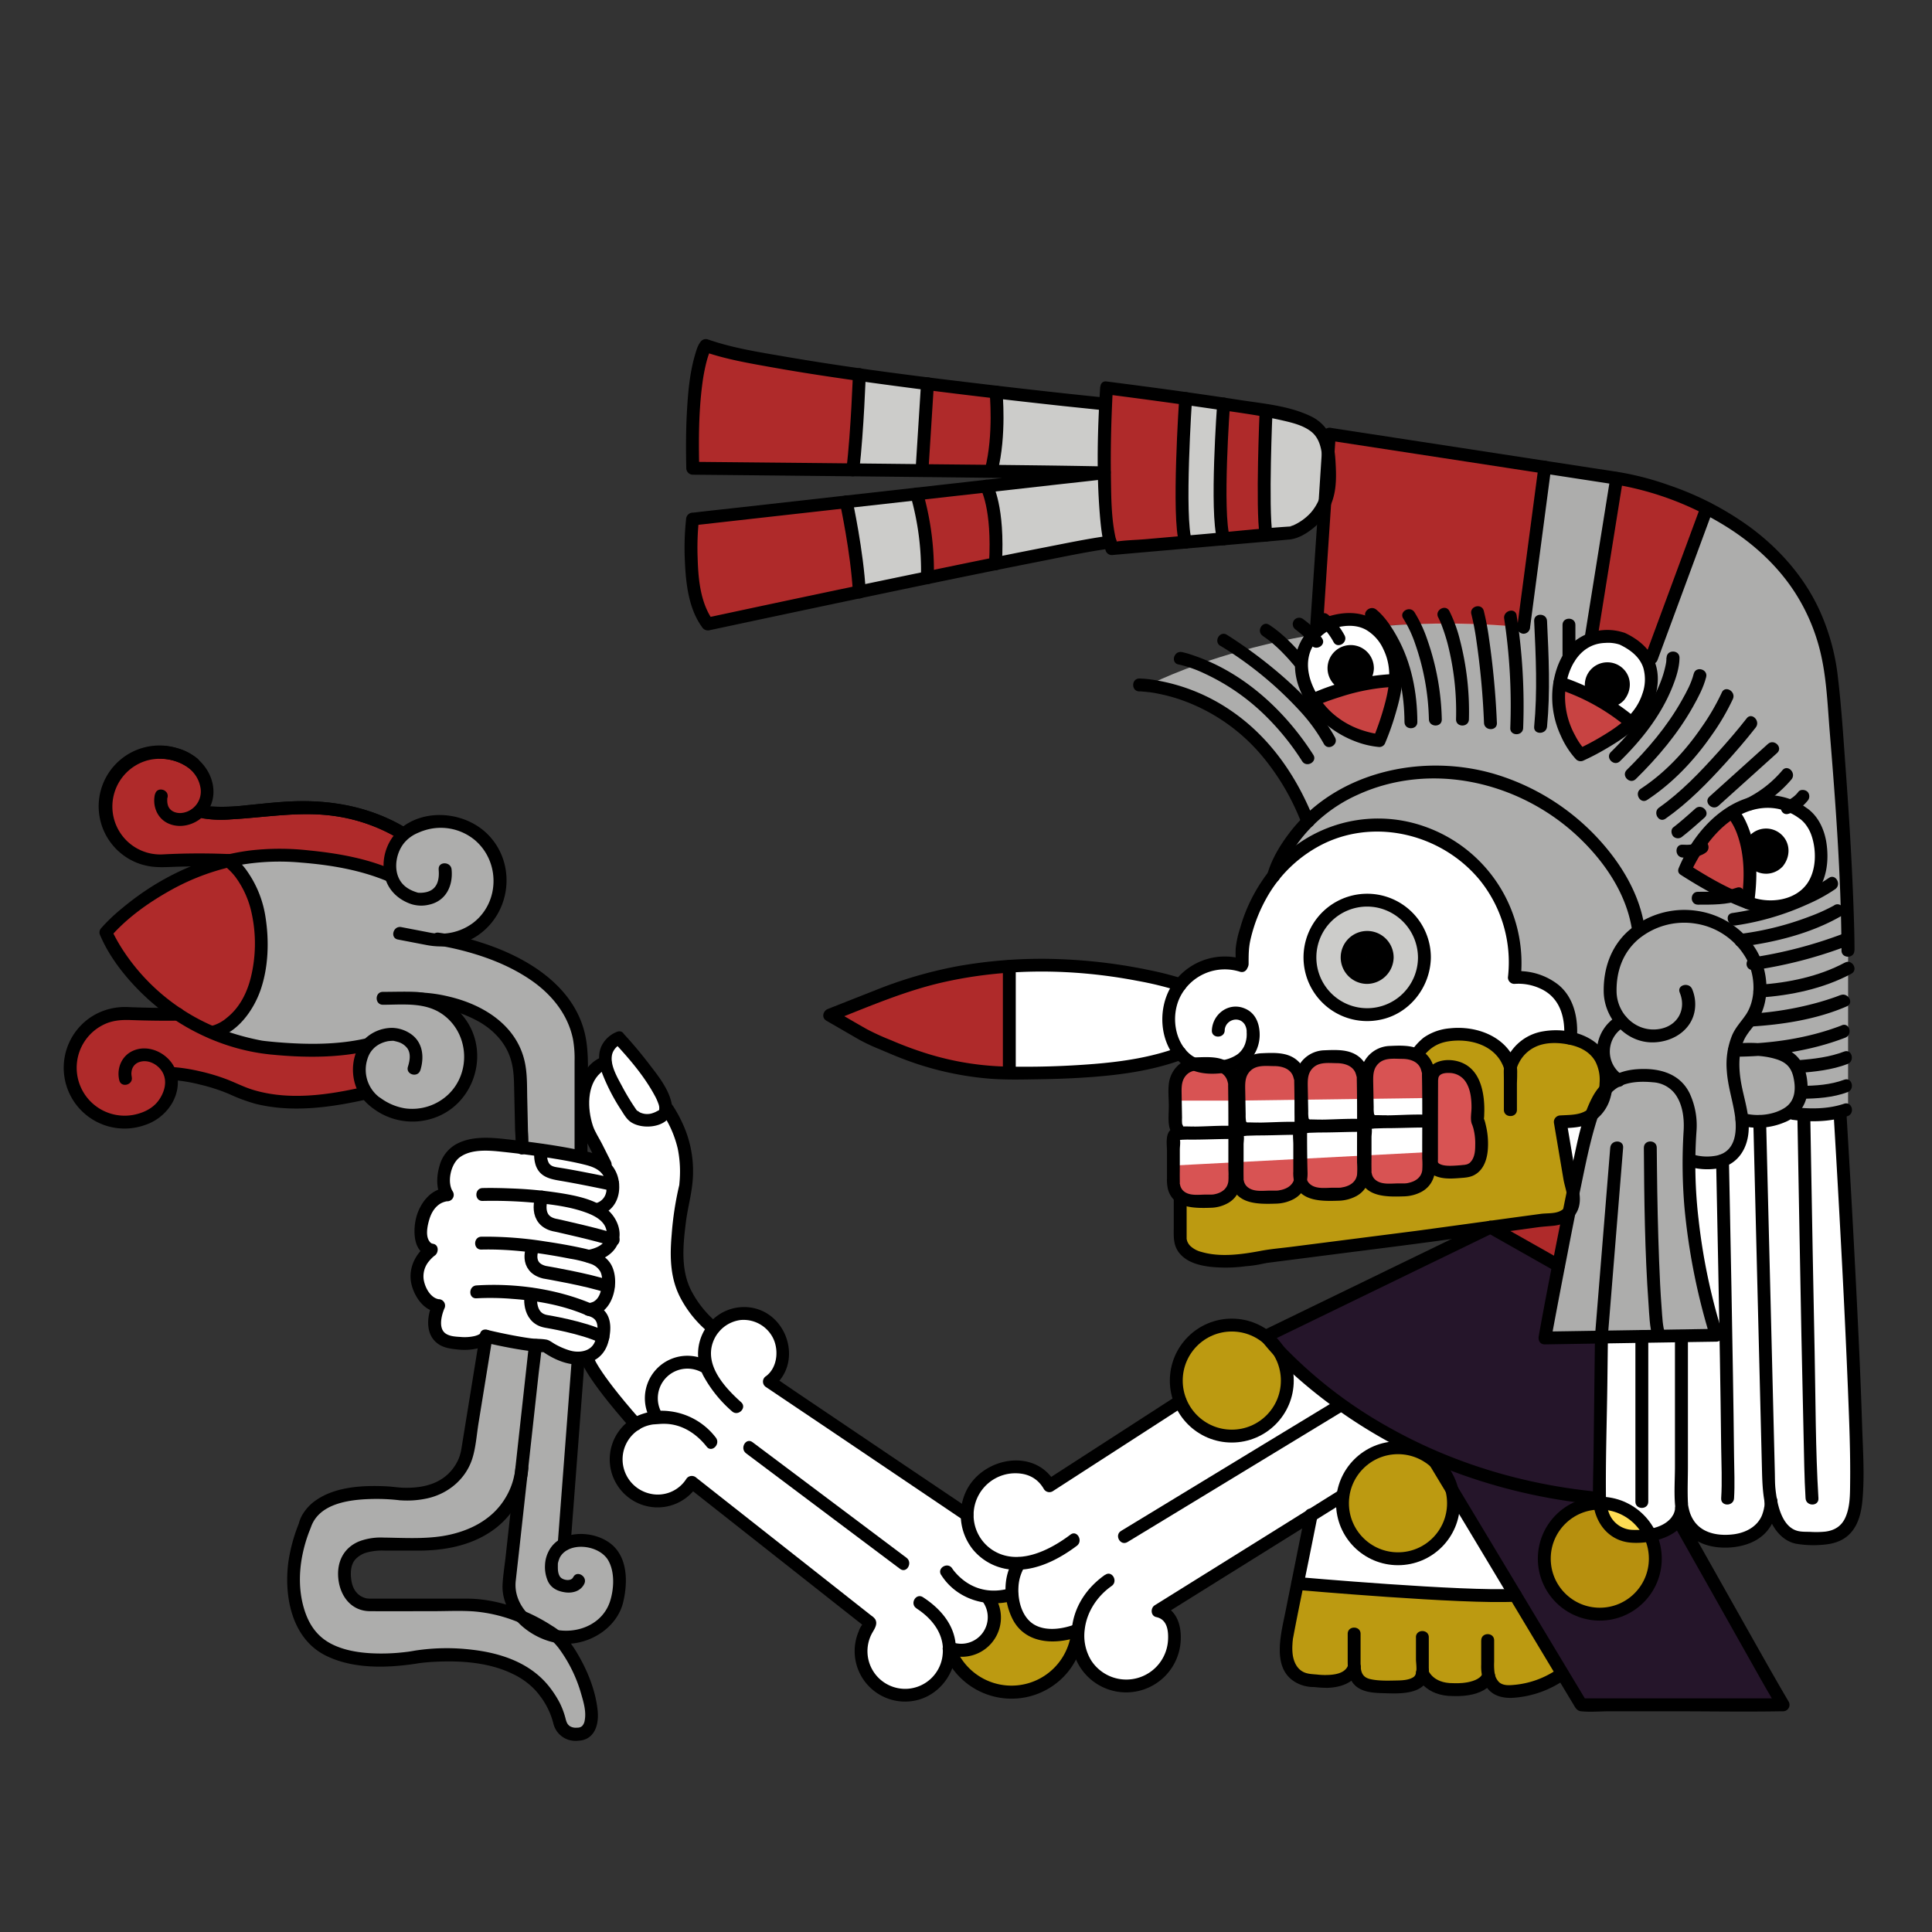 <svg id="Capa_1" data-name="Capa 1" xmlns="http://www.w3.org/2000/svg" width="900" height="900" viewBox="0 0 900 900">
  <rect x="0" y="0" width="900" height="900" fill="#333333" stroke="none"/>
  <defs>
    <style>
      .cls-1, .cls-6 {
        fill: #fff;
      }

      .cls-1 {
        stroke: #fbfff2;
        stroke-miterlimit: 10;
      }

      .cls-2 {
        fill: #ce2828;
        opacity: 0.8;
      }

      .cls-3, .cls-8 {
        opacity: 0.8;
      }

      .cls-4, .cls-8 {
        fill: #ccccca;
      }

      .cls-5 {
        fill: #fc0;
      }

      .cls-5, .cls-7 {
        fill-opacity: 0.67;
      }

      .cls-7 {
        fill: #1e0626;
      }

      .cls-8 {
        isolation: isolate;
      }

      .cls-9 {
        fill: #fbfff2;
      }

      .cls-10 {
        fill: none;
        stroke: #000;
        stroke-linecap: round;
        stroke-linejoin: round;
        stroke-width: 6px;
      }
    </style>
  </defs>
  <title>m_ictlantecihuatl</title>
  <g id="Capa_4" data-name="Capa 4">
    <polygon class="cls-1" points="563.33 495.5 554.82 495.04 549.81 490.73 538.04 494.32 503.97 499.59 486.5 499.84 470.18 499.84 470.18 450.13 489.26 449.65 510.48 451.02 527.26 453.39 549.81 458.69 558.21 451.58 568.33 448.63 578.4 449.81 578.67 441.6 582.68 426.88 589.79 412.94 596.79 404.01 609.19 393.71 623.77 387.06 637.03 384.37 652.28 385.23 667.43 389.72 678.61 395.57 688 404.01 695.88 413.97 701.26 424.34 705.06 438.08 705.84 448.55 705.44 455.34 713.16 456.01 722.6 459.96 730 469.57 731.74 477.54 731.59 483.7 722.81 482.03 712.94 485.51 707.2 490.28 703.6 497.22 699.87 490.28 691.31 484.29 680.51 481.86 672.59 482.48 665.3 485.51 660.47 491.23 665.42 500.09 672.59 496.82 681.64 498.71 686.99 505.87 688.37 512.71 688.27 522.04 689.65 526.25 688.51 541.7 683.93 545.33 678.27 545.96 672.54 545.96 667.43 544.08 664.75 545.96 663.55 551.13 657.42 554.35 648.49 554.29 641.45 553.47 636.88 547.7 632.39 553.07 625.75 556.35 618 556.28 606.8 552.23 601.35 555.83 594.4 557.72 588.86 557.66 579.5 555.59 576.46 550.73 566.61 559.26 558.78 559.5 551.78 558.48 547.83 555.14 546.66 534.51 547.39 525.68 546.66 517.05 547.39 506.53 548.56 501.49 551.75 497.58 563.33 495.5"/>
    <polygon class="cls-1" points="726.71 523.08 733.96 522 741.03 520.55 732.51 552.26 726.71 523.08"/>
    <path class="cls-2" d="M613.24,296.54l6.07-94.31,100.32,15.41-9.88,74.68S645.39,286.68,613.24,296.54Z"/>
    <polygon class="cls-2" points="753.11 222.79 741.11 298.34 747.64 296.54 755.5 297.53 762.08 301.51 765.27 304.69 768 309.35 772.14 298.85 795.09 236.73 782.18 230.97 772.64 227.59 753.11 222.79"/>
    <polygon class="cls-2" points="589.79 191.34 588.88 214.94 588.89 230.12 590.4 249.39 574.13 251.01 569.98 251.01 568.49 238.32 568.33 218.14 569.98 188.19 589.79 191.34"/>
    <polygon class="cls-2" points="515.48 180.7 552.31 185.64 551.38 202.24 550.63 231.51 552.31 252.56 539.98 253.64 519.09 255.47 515.96 245.57 514.49 205.32 515.48 180.7"/>
    <polygon class="cls-2" points="432.05 178.74 464.46 182.68 464.45 192.44 464.22 202.24 463.33 211.1 461.76 220.3 436.21 219.29 429.56 219.22 430.44 208.28 432.05 190.67 432.05 178.74"/>
    <polygon class="cls-2" points="328.79 160.95 364.85 169 400.3 174.49 400.3 185.64 399.06 198.44 397.26 219.1 348.76 217.64 322.7 218.14 322.62 202.81 323.92 180.7 328.79 160.95"/>
    <polygon class="cls-2" points="322.57 241.85 350.65 238.7 368.8 236.66 394.23 233.81 395.83 241.85 398.74 259.85 400.3 276.35 380.41 279.95 357.6 284.78 329.66 290.74 325.47 282.53 322.57 272.06 321.89 257.26 322.57 241.85"/>
    <polygon class="cls-2" points="426.45 230.19 459.53 226.47 461.76 233.81 463.11 240.54 463.86 248.23 463.86 254.79 463.72 262.66 431.23 269.32 431.6 255.47 430.8 244.57 426.45 230.19"/>
    <polygon class="cls-2" points="387.02 472.67 401.9 466.81 423.55 458.73 447.2 452.92 463.99 450.13 470.18 450.13 470.18 466.78 470.18 499.84 459.53 499.35 447.69 497.73 433.75 495.49 419.52 489.63 407.09 484.02 387.02 472.67"/>
    <polyline class="cls-2" points="547.5 512.71 575.33 512.71 575.33 512.71 665.69 511.49 665.42 500.09 661.51 493.1 655.2 490.34 650.79 490.28 643.47 491.09 638.35 495.49 636.69 501.32 636.76 505.15 633.89 498.01 628.33 493.08 622.74 492.28 614.92 492.5 610.7 494.36 606.72 499.84 604.02 498.17 601.29 495.49 593.59 493.65 587.99 493.65 581.55 495.73 578.67 499.59 577.01 504.69 574.16 501.49 568.94 496.39 563.33 495.5 557.94 495.49 551.75 497.58 548.56 501.49 547.39 506.53 547.5 512.71"/>
    <polyline class="cls-2" points="546.66 542.95 666.95 536.62 665.56 542.49 663.55 551.13 657.42 554.35 648.49 554.29 641.45 553.47 636.88 547.7 633.89 549.29 632.39 553.07 625.75 556.35 618 556.28 612.25 555.88 606.8 552.23 604.5 552.35 601.35 555.83 594.4 557.72 588.86 557.66 583.77 557.72 579.5 555.59 576.46 550.73 574.09 554.35 572.01 557.72 566.61 559.26 558.78 559.5 551.78 558.48 547.83 555.14 546.66 550.5 546.66 542.95"/>
    <polyline class="cls-2" points="667.02 502.59 669.33 497.22 677.29 496.82 681.64 498.71 686.99 505.87 688.37 512.71 688.37 519.86 688.27 522.04 689.65 526.25 690.21 535.3 688.51 541.7 683.93 545.33 678.27 545.96 672.54 545.96 667.43 544.08 666.26 538.1 666.95 524.31 667.02 502.59"/>
    <polyline class="cls-2" points="726.43 587.45 730.45 567.04 695.88 571.68"/>
    <g class="cls-3">
      <path class="cls-4" d="M860.9,516.36l-4.34,1.77-16.68,1.08L835,517.05l-4.37,4.34-11,.55-8.29-.55-.09,7.67-2.43,6.69-8.48,4.9-8.49,1.05-5.28-1.05,1,21.49,2.33,18.22,2,15.93,5,16.6,1.56,9.53H719.63l2.76-13.83,9.35-46.45,1.22-5.79,5.17-25.24,5.71-14.06,3.08-7,2.63-4.27-2.63-10.41-5.75-7.73-9.43-3.39v-3.76l-2.38-11.36-5.43-7.48c-4.19-7.89-18.77-6.35-18.77-6.35s.46-11.95-1.07-20.78-8.7-31.69-27.54-39.95-25.36-12.61-47.31-8.94-34.59,20.76-34.59,20.76l6.35-13.7,9.26-11L601,363.6l-17.19-22.13L564.1,328.88l-12.63-6.39-16.91-3.1s63.49-34,161.32-28.28q7.14.42,13.87,1.21l9.88-74.68,33.48,5.15-12,75.55c12.1,3.32,18.47,5.41,28.15,10.22l25.83-71.83,12.74,7.32,13,9.81,12.48,13,10.77,15.51,4.11,11.29,5.24,19.57L856,336.76l4.92,106Z"/>
    </g>
    <polygon class="cls-5" points="661.22 489.45 666.95 484.83 672.59 482.48 680.71 481.86 691.35 483.25 697.9 488.2 702.72 494.79 703.6 501 705 493.65 709.06 488.74 715.68 484.29 719.63 483.15 726.71 481.86 735.03 484.29 743.1 490.28 746.92 495.41 748.33 501 746.92 510.09 743.84 517.05 737.07 522.32 730.45 522.52 726.89 522.63 731.74 551.33 733.02 559.57 731.74 562.14 728.76 566.49 721.87 568.19 573.82 587.45 563.35 587.45 556.92 585.4 551.24 581.11 549.81 574.58 549.81 556.81 555.66 559.5 561 559.57 568.41 558.81 574.09 554.35 575.33 548.06 579.5 555.59 583.77 557.72 594.4 557.72 601.35 555.83 605.39 550.32 609.19 554.35 616.33 556.35 622.8 556.35 628.66 555.37 633.89 551.22 635.23 545.96 637.56 550.52 641.45 553.47 648.49 554.29 655.2 554.27 663.55 551.13 665.56 542.49 670.12 545.26 678.27 545.96 683.93 545.33 688.51 541.7 690.21 535.3 689.65 526.25 688.37 519.86 687.96 510.67 685.69 502.59 679.83 496.82 674.37 496.82 669.33 497.22 665.42 500.09 663.55 494.74 661.22 489.45"/>
    <polygon class="cls-6" points="745.99 623.27 745.07 690.49 746.63 705.77 752.44 713.29 761.5 715.73 774.39 715.16 781.63 707.78 786.76 710.29 791.89 716.68 802.43 719.34 809.77 717.95 816.6 714.95 826.34 704.13 830.24 711.68 836.15 716.68 844.09 717.95 855.33 715.16 862.35 708.28 864.67 697.97 863.79 677.7 860.9 590.28 857.77 529.06 856.57 518.13 835 518.89 826.12 521.39 819.67 521.94 811.38 521.39 811.29 529.06 808.86 535.75 800.38 540.65 791.89 541.7 786.62 540.65 786.76 554.35 788.46 568.75 791.89 596.29 798.44 622.42 745.99 623.27"/>
    <polygon class="cls-4" points="589.79 191.34 600.96 193.63 606.8 195.5 614.89 200.86 618.75 210.92 619.31 222.79 617.22 233.6 611.58 242.76 601.6 248.23 590.4 249.39 588.88 236.73 588.88 209.38 589.79 191.34"/>
    <polygon class="cls-4" points="552.31 185.64 569.98 188.19 569.98 199.52 568.33 218.14 568.42 230.12 569.98 251.01 552.31 252.56 550.63 239.03 550.63 212.78 552.31 185.64"/>
    <path class="cls-4" d="M464,182.63l50.5,5.56V220.3s-.51,29.45,2.65,32.26-53.42,10.1-53.42,10.1,3.31-22.35-4.19-36.19l47.21-6.11-45-1.26S466.55,207.76,464,182.63Z"/>
    <polygon class="cls-4" points="400.3 174.49 432.05 178.74 429.56 219.22 397.26 218.88 400.3 174.49"/>
    <path class="cls-4" d="M394.23,233.8l32.84-3.68s7.19,21.16,4.95,39l-31.72,6.62S398.43,252,394.23,233.8Z"/>
    <path class="cls-7" d="M589.79,622.42l106.09-50.74,30.55,15.77-6.8,35,26.36.85-.74,73.3S653.6,694.52,589.79,622.42Z"/>
    <circle class="cls-5" cx="573.82" cy="643.13" r="25.86"/>
    <circle class="cls-5" cx="651.24" cy="699.53" r="25.86"/>
    <path class="cls-5" d="M705.9,743.13s-85.19-1.79-101.39-5.48L601,756.9l-1.88,11.91,1.88,10.5,10.34,3.57,9,.37,8.94-3.94,4.39,3.94,8.91,2.59h9.94l8.27-2.59,2.63-5.15,2.24,5.29,9.7,3.66,11.86-1.21,6.27-2.59v-3.94l4.27,6.07,10.41,1.67,12-3,6.57-4.71Z"/>
    <polygon class="cls-1" points="610.9 705.77 604.51 737.65 657.86 741.64 705.9 743.13 677.1 695.22 677.1 705.77 675.04 711.9 671.23 716.68 663.55 723.02 651.24 725.38 645.08 725.38 639.18 723.24 630.81 717.95 627.83 710.49 625.39 699.53 625.65 695.83 610.9 705.77"/>
    <polygon class="cls-7" points="665.64 677.57 736.58 794.16 830.64 794.16 781.63 707.78 777.62 711.9 771.85 714.45 764.17 715.61 755.14 714.56 748.33 709.11 745.25 696.57 727.82 695.83 718.36 693.92 694.66 688.4 665.64 677.57"/>
    <polygon class="cls-6" points="726.58 318.11 729.72 308.56 736.22 300.42 742.93 297.23 752.44 296.54 759.93 299.94 765.27 304.69 768.44 310.6 769.26 317.18 767.93 324.12 764.65 331.15 762.12 334.58 759.93 336.62 753.11 331.36 745.35 326.57 737.31 322.49 726.58 318.11"/>
    <polygon class="cls-6" points="806.8 378.33 812.08 375.6 820.84 373.58 829.54 374 840.28 378.33 844.93 384.37 848.29 391.59 848.29 399.38 847.71 405.05 845.34 411.62 842.44 416.44 837.71 420.43 832.43 422 826.62 422.36 819.76 422.36 814.19 420.43 815.2 409.37 815.2 399.38 812.55 388.97 806.8 378.33"/>
    <polygon class="cls-6" points="611.58 326.1 608.13 319.06 606.27 310.6 608.92 298.85 616.65 290.74 627.29 288.53 637.72 290.74 644.34 296.54 649.11 306.42 650.29 318.11 637.03 318.11 623.77 320.94 611.58 326.1"/>
    <path class="cls-2" d="M612.47,327.36s6.61,8.32,11.31,10.93S642,345,642,345l4.28-8.81,2.37-10.08,1.47-8.92-13.11.93-14.73,4-9.83,4Z"/>
    <polygon class="cls-2" points="726.58 318.11 726.01 326.57 727.93 336.76 731.74 345.28 736.31 351.69 742.38 348.66 750.67 343.79 759.93 336.62 748.8 327.36 726.58 318.11"/>
    <polygon class="cls-2" points="806.8 378.33 802.31 381.56 795.09 387.53 790.99 394.25 784.91 405.2 795.09 411.62 804.68 416.3 814.19 420.43 815.2 409.37 814.02 394.61 811 384.98 806.8 378.33"/>
    <circle class="cls-5" cx="745.99" cy="726.13" r="25.86"/>
    <polygon class="cls-1" points="549.81 652.72 488.85 692.11 483.56 686.19 473.78 683.27 465.86 684.48 458.63 688.5 453.88 694 451.23 700.23 450.54 705.77 428.6 690.49 359.02 643.13 363.09 637.6 364.68 630.99 363.16 622.85 357.78 615.84 350.77 611.86 343.62 611.86 339.41 613.34 332.44 618.71 326.49 612.89 320.02 603.84 315.76 594.21 314.4 581.2 317.03 565.54 319.57 550.93 319.24 537.89 316.31 526.84 311.74 516.2 306.4 506.71 300.41 497.98 288.28 483.52 284.05 486.75 280.84 493.06 282.01 495.92 279.24 496.42 274.3 500.05 271.59 509 272.46 521.19 275.06 528.77 282.01 543.92 275.12 540.09 266.1 537.89 249.62 535.73 229.8 533.07 218.33 534.01 210.94 537.89 207.39 544.79 206.85 551.75 208.3 556.44 204.13 557.63 200.02 561.09 197.61 565.43 196.2 570.83 196.05 575.54 196.61 579.7 200.94 582.18 198.06 584.87 195.32 589.12 194.19 594.65 195.16 599.35 199.24 605.82 204.28 608.13 202.79 612.89 202.67 618.71 204.93 622.85 210.55 625.3 217.75 625.67 224.85 625.26 227.15 622.61 235.53 624.41 248.15 626.51 253.51 626.65 260.45 630.42 268.19 632.65 273.48 632.01 275.56 636.99 283.29 647.09 295.38 662.64 291.41 667.61 288.09 673.67 287.09 682.78 290.31 690.49 296.78 696.57 303.42 698.94 310.16 698.83 318.81 694.72 322.26 690.49 333.78 699.53 405.12 755.76 403.07 760.53 401.35 766.46 401.62 773.47 404.47 780.33 409.13 785.38 416.67 789.68 424.33 789.68 431.71 787.05 436.6 783.22 441.05 775.88 442.27 768.46 448.02 768.81 456.22 766.41 460.48 762.35 462.91 756.9 462.95 749.29 460.66 744.99 465.7 743.13 471.39 742.71 473.67 751.41 477.11 756.9 486.81 761.54 493.6 761.72 500.17 761.1 502.24 764.87 503.75 771.23 508.21 778.22 516.87 783.98 524.61 785.38 534.14 783.25 542.33 776.71 545.87 770.19 546.66 762.79 546.66 758.08 544.44 753.28 538.65 750.21 561 737.65 584.91 721.98 625.65 695.83 628.11 687.98 635.23 679.98 640.54 675.99 646.71 674.08 658.78 674.42 646.71 668.16 625.65 654.92 610.22 643.13 596.27 629.15 598.85 636.6 599.68 647.09 597.83 652.72 592.46 661.04 585.54 665.93 578.67 668.52 573.82 668.98 564.1 667.09 555.18 661.04 549.81 652.72"/>
    <polygon class="cls-5" points="442.27 768.46 449.36 779.31 458.04 785.38 471.16 788.32 479.68 787.13 490.09 781.85 497.59 773.47 502.24 764.87 500.17 761.1 493.6 761.72 486.81 761.54 477.11 756.9 472.25 747.41 471.39 742.71 460.66 744.99 462.95 749.29 462.91 756.9 460.48 762.35 456.22 766.41 448.02 768.81 442.27 768.46"/>
    <polygon class="cls-2" points="50.99 366.71 53.47 361.86 59 355.84 68.28 351.22 79.37 350.41 88.65 354.63 93.79 360.09 96.35 366.71 95.16 374.61 93.79 377.69 100.39 378.81 109.41 378.81 119.01 377.69 134.08 376.2 144.5 375.73 153.12 376.79 161.37 378.05 169.89 380.22 178.4 383.45 188.1 388.58 184.58 392.73 182 399.6 182.33 408.31 173.31 404.18 162.89 402.34 150.93 399.27 140.25 398.83 129.17 398.36 115.32 399.34 89.03 400.66 77.39 400.94 69.2 400.46 63.27 398.35 57.82 395.9 53.46 389.58 50.28 382.6 49.33 376.2 50.99 366.71"/>
    <polygon class="cls-2" points="49.33 434.35 56.6 427.24 66.75 419.21 76.52 412.96 90.32 406.19 100.56 402.58 106.39 401.05 113.2 408.31 118.06 417.7 121.63 433.3 121.49 443.77 119.6 456.65 115.32 465.39 110.18 474.1 103.58 479.04 98.73 480.96 90.32 476.92 77.42 468.57 65 457.26 53.47 442.49 49.33 434.35"/>
    <polygon class="cls-2" points="80.75 472.07 63.27 472.07 51.44 472.95 42.8 477.19 35.75 485.42 32.85 495.04 33.64 504.07 37.74 512.5 44.54 518.8 49.33 521.94 58.06 522.72 67.57 521.94 72.71 518.04 77.81 512 79.37 506.71 79.37 502.73 82.49 500.32 102.37 504.79 118.72 511.01 128.57 512.86 140.25 513.34 149.1 512.77 159.55 511.33 169.89 509.24 168.31 504.33 167.43 497.39 169.7 489.18 171.36 486.59 161.66 487.68 150.32 489.18 140.25 489.11 130.7 488.46 121.36 487.68 110.18 485.05 98.73 480.96 80.75 472.07"/>
    <polygon class="cls-8" points="118.06 417.7 121.63 433.3 121.49 443.77 120.56 450.13 115.32 465.39 110.18 474.1 98.73 480.96 144.75 489.14 161.66 487.68 175.33 483.7 169.7 489.18 167.95 501.49 169.89 509.24 179.15 516.2 186.71 518.95 194.19 519.43 202.01 517.67 210.16 512.71 215.25 506.71 218.4 499.59 219.22 489.18 216.94 480.96 211.06 472.67 198.54 465.79 212.87 468.35 224.85 473.48 233.1 479.81 239.55 489.18 241.88 496.82 242.87 508.89 242.94 524.31 242.03 534.71 255.25 535.73 270.66 538.99 270.66 497.39 269.63 482.47 266.98 474.55 263.68 468.61 258.71 462.36 250.34 455.04 242.19 449.91 235.81 446.72 225.72 442.75 215.81 439.81 209.99 437.98 217.72 435.08 223.73 431.05 228.53 425.53 231.76 418.79 233.07 415.16 233.07 409.01 231.9 402.24 228.58 395.14 220.91 387.35 213.86 383.92 206.61 381.98 197.42 382.6 191.83 386.03 183.17 393.71 181.31 401.03 182.33 408.31 179.18 406.58 171.36 404.18 162.89 402.34 152.8 399.75 141.94 399.07 131.55 398.46 123.25 398.46 115.32 399.34 106.39 401.05 113.2 408.31 118.06 417.7"/>
    <polygon class="cls-8" points="227.15 622.61 248.15 626.51 253.51 626.65 260.45 630.42 270.66 633.37 268.64 642.62 267.24 661.04 262.81 719.34 268.62 717.77 274.3 718.11 283.29 722.04 287.28 728.26 288.51 735.87 287.55 744.99 285.49 750.27 282.01 754.97 276.8 760.53 269.4 762.2 260.83 762.59 251.59 759.75 245.51 755.62 237.47 746.69 237.11 737.65 239.2 719.17 243.16 685.15 239.84 699.53 233.1 705.77 224.85 712.28 216.43 715.73 204.28 718.79 194.19 719.17 181.31 718.07 172.56 719.34 164.55 723.13 161.12 728.26 161.12 735.87 164 744.06 169.89 747.39 178.44 747.6 191.82 747.6 204.28 747.6 215.36 747.6 227.19 748.53 235.1 750.38 250.74 756.9 264 767.96 269.4 777.34 272.82 785.84 275.56 797.53 275.56 804.75 271.59 807.87 266.1 807.87 261.66 804.37 258.28 795.06 254.07 788.32 245.55 780.08 237.11 775.64 226 772.46 216.91 771.23 210.01 770.89 198.51 771.31 184.69 773 176.29 773.27 165.65 772.38 155.43 768.81 146.7 764.14 141.89 757.91 138.05 747.63 136.72 734.65 138.46 721.43 141.89 710.91 147.14 701.34 155.76 697.97 167.43 694.72 173.89 695.33 189.41 695.22 198.13 695.22 206.14 692.21 212.61 686.86 217.5 678.74 220.58 658.81 227.15 622.61"/>
  </g>
  <g id="Capa_5" data-name="Capa 5">
    <g>
      <circle class="cls-4" cx="636.88" cy="446" r="26.67"/>
      <path d="M660.55,446a23.67,23.67,0,1,1-23.66-23.68,24.39,24.39,0,0,1,4.66.47,23.91,23.91,0,0,1,19,23.21c.05,3.86,6.05,3.87,6,0a29.66,29.66,0,1,0-24.08,29.13c13.94-2.53,23.9-15.17,24.08-29.13C666.6,442.14,660.6,442.14,660.55,446Z"/>
    </g>
    <g>
      <circle cx="636.88" cy="446" r="9.33"/>
      <path d="M643.21,446c-.3,8.15-12.66,8.2-12.66,0s12.36-8.14,12.66,0c.14,3.85,6.15,3.87,6,0a12.33,12.33,0,1,0-12.33,12.34A12.52,12.52,0,0,0,649.21,446C649.36,442.14,643.35,442.15,643.21,446Z"/>
    </g>
    <g>
      <circle class="cls-9" cx="636.88" cy="446" r="2.99"/>
      <path d="M636.87,446v.15c.23-.19.12-.18,0-.16s0,.09.08,0-.43,0-.07,0-.15.05-.15-.05.51.39.16.05,0,.06,0,.08V446c0,.34,0-.17.05-.14s-.14.28-.16.26.32-.41,0-.08c-.08.08.26,0,.15,0-.5-.17.06.11.07.06s-.3-.13-.27-.15.47.36.09,0c-.1-.08,0,.44,0,.07a3,3,0,1,0,6,0,6,6,0,1,0-6.15,6,6.09,6.09,0,0,0,6.15-6,3,3,0,0,0-6,0Z"/>
    </g>
    <path d="M734.59,483.7c.66-9-1.22-18.72-8.45-24.8a29.92,29.92,0,0,0-16.76-6.46,23.58,23.58,0,0,0-3.94-.1l3,3a67.42,67.42,0,0,0-45.09-70.42,64.87,64.87,0,0,0-75.44,25.42,76.3,76.3,0,0,0-10.26,22.18,45.34,45.34,0,0,0-2,9.14c-.16,2.42,0,4.91,0,7.33,0,3.86,6,3.87,6,0,0-4.48,0-7.69,1-11.81a72.43,72.43,0,0,1,7.29-18.73,61.62,61.62,0,0,1,27.43-25.78c24.68-11.51,54.71-3.52,71.84,17.16a60.92,60.92,0,0,1,13.24,45.51,3,3,0,0,0,3,3,24.32,24.32,0,0,1,12.15,2.2c9.27,4.23,11.69,13.65,11,23.16-.28,3.85,5.72,3.83,6,0Z"/>
    <path d="M596.15,408.91c.11-.39.24-.77.37-1.16s.28-.8.43-1.2.76-1.9.49-1.25a64.58,64.58,0,0,1,5.66-10.44,69.81,69.81,0,0,1,29-24.46c34.56-16,75.84-6.21,103,19.32,12.48,11.74,23,27.16,25.3,44.46.22,1.62,2.28,2.47,3.69,2.1,1.74-.46,2.31-2.1,2.1-3.69C764,416.52,754.9,401.79,744,390.14a107.59,107.59,0,0,0-48.09-29.68c-33.47-9.72-73.52-1-95.24,27.53-4.33,5.68-8.39,12.37-10.3,19.33-1,3.73,4.77,5.32,5.79,1.59Z"/>
    <path d="M570.51,480c.21-4.91,6.7-7.05,9.4-2.65a7.14,7.14,0,0,1,.86,3.44c0,.31-.11-1.08-.08-.58s.07.93.08,1.39a18.47,18.47,0,0,1-.11,2.1c.08-.75-.1.56-.14.73a15.37,15.37,0,0,1-.43,1.65,10.55,10.55,0,0,1-3.54,5,17.12,17.12,0,0,1-9.06,3c-4.84.38-9.72.06-13.5-3.32-7-6.23-8.32-17.71-4.45-25.94a23.28,23.28,0,0,1,28.07-12.15c3.7,1.13,5.28-4.66,1.59-5.79a29.31,29.31,0,0,0-33.75,12.88c-6.28,10.61-5.27,26,3.83,34.81,4.74,4.58,10.79,5.89,17.22,5.57,5-.25,10-1.42,14-4.59a17.63,17.63,0,0,0,6.26-14.82c-.31-4.58-2.2-9.08-7.06-11-7.36-3-14.84,2.66-15.17,10.27-.16,3.86,5.84,3.85,6,0Z"/>
    <path d="M550.61,455.8a147.65,147.65,0,0,0-15.36-3.91,246.53,246.53,0,0,0-39.87-5,221.71,221.71,0,0,0-49.87,3.31,203.35,203.35,0,0,0-37.89,11.15L385.68,470c-2.29.9-3.12,4.09-.72,5.48l15.32,8.86a89.4,89.4,0,0,0,9.72,4.54c4.32,1.84,8.63,3.7,13.05,5.29a145.3,145.3,0,0,0,38.75,8.38c7.3.52,14.66.32,22,.21s14.49-.34,21.73-.83c15.22-1,30.72-3,45.11-8.29,3.59-1.34,2-7.14-1.6-5.79-12.51,4.64-25.82,6.66-39.06,7.75a400.89,400.89,0,0,1-42.59,1.21,134.5,134.5,0,0,1-38.78-7.07c-4.62-1.53-9.15-3.29-13.61-5.21a113.38,113.38,0,0,1-11-5c-5.35-3-10.64-6.15-16-9.23l-.71,5.48c17.15-6.76,34.16-14.17,52.21-18.24,29.62-6.68,60.88-6.33,90.63-.57A155,155,0,0,1,549,461.59c3.68,1.21,5.26-4.59,1.6-5.79Z"/>
    <path d="M467.18,450.13v49.46c0,3.86,6,3.87,6,0V450.13C473.18,446.27,467.18,446.26,467.18,450.13Z"/>
    <path d="M575.26,550.7c3.86,0,3.87-6,0-6S571.39,550.7,575.26,550.7Z"/>
    <path d="M575.2,524.53c-7.58-.42-15.19.5-22.78.23a5,5,0,0,1-1.54-.09c.65.24,0-.44-.19-1.16a18,18,0,0,1-.05-2.75l-.2-11.48c-.06-3.3,0-6.49,2.65-8.91s7.39-2,11-1.88,6.52,1.68,7.6,4.81c.18.52.29,1.05.42,1.58.21.91,0-.5,0,.3V506c.19,13,.08,25.92.12,38.88a47,47,0,0,1,0,5.31c-.36,3.28-2.71,5.16-5.64,5.94a14.24,14.24,0,0,1-1.7.35c.78-.11-.2,0-.4,0h-2.61c-3.43,0-7.93.8-10.65-1.76a5.15,5.15,0,0,1-1.51-2.88c-.29-1-.1,0-.11-.85v-.55c-.06-2.91,0-5.83,0-8.74V535.5c0-1.41.36-3.35,0-4.72,0-.11.07-.39,0-.48v-.18c0-.51-.33-.21-1,.89a11.79,11.79,0,0,0,2.14-.07l5.07-.17c3.85-.12,3.87-6.12,0-6-3.21.11-8.62-.73-10.94,2-2,2.35-1.25,6.79-1.25,9.64V548.8a19.5,19.5,0,0,0,.4,5c2.34,9.16,12.44,9.09,20.13,8.82a17.09,17.09,0,0,0,8.26-2.39c4.52-2.79,5.94-7.41,5.81-12.48-.36-13.54-.09-27.13-.13-40.68,0-5.56-2.33-10.91-7.75-13.25-3.8-1.64-8.35-1.4-12.44-1.28A13.87,13.87,0,0,0,544.48,505c-.39,3.39,0,6.94,0,10.35,0,3.23-.5,7.3.47,10.45,1.58,5.13,6.1,5.09,10.47,5.08,5,0,9.91-.2,14.87-.28,1.61,0,3.23-.08,4.84,0,3.85.21,3.84-5.79,0-6Z"/>
    <path d="M670,502.59c.16-2.64,3.32-2.84,5.38-2.76a9.19,9.19,0,0,1,7.11,3.71c2.49,3.44,3,8.19,3,12.3,0,2.51-.68,5.35.14,7.72.06.18.18.35.26.53-.28-.67.33,1,.41,1.32a27.8,27.8,0,0,1,.91,8.07c0,2.35-.17,4.93-1.51,7a8,8,0,0,1-1.07,1.25c-.53.41-1.38.7-1.06.61-.3.08-.6.15-.9.2a3.2,3.2,0,0,1-.87.12c-.87.1-1.73.18-2.6.24-2.56.17-7,.55-9-1-.5-.4-.35-.79-.35-2v-5.69q0-15.81.07-31.63c0-3.86-6-3.87-6,0q0,16.81-.07,33.65c0,3.9-.62,8.21,3.12,10.67s8.67,2.23,12.8,1.9c2.26-.17,4.68-.26,6.74-1.29,4.91-2.45,6.46-8.07,6.64-13.15a36,36,0,0,0-.93-9.92c-.2-.79-.7-3.48-1.45-3.91.69.39.2,2.26.49.72a17.65,17.65,0,0,0,.15-2.3,46.6,46.6,0,0,0-.22-7.09c-.75-6.58-3.07-13.4-9.45-16.48-6.71-3.24-17.26-1.71-17.82,7.2C663.77,506.44,669.77,506.43,670,502.59Z"/>
    <path d="M606,522.69c-7.75-.42-15.54.43-23.29.24a12.46,12.46,0,0,1-1.83-.08c-.6-.1.29.3,0,0s-.34-.13-.43-.58a15.85,15.85,0,0,1-.17-3l-.21-11.47c-.07-3.46-.12-6.79,2.78-9.29s7.15-1.89,10.74-1.88c3.75,0,7.4,1.22,8.73,4.61a14.63,14.63,0,0,1,.46,1.6c.06.2.08.42.12.62-.15-.91,0-.44,0-.23V504c.27,13,.09,26,.13,39a39.68,39.68,0,0,1,0,5.56c-.5,3.27-3.09,5-6,5.71-.26.07-1.86.35-1.17.26a10,10,0,0,1-1.09.1h-2.85c-3.48,0-7.91.76-10.77-1.66a5,5,0,0,1-1.74-3.06c-.29-1.05-.09,0-.1-.8v-.53c-.06-2.9,0-5.82,0-8.73V533.2c0-1.26.39-3.25,0-4.46s-.11,1-.82.41c.28.25,2-.06,2.4-.08l5-.15c3.85-.12,3.87-6.12,0-6-3.23.1-8.6-.73-11.09,1.77-2.28,2.29-1.48,6.92-1.48,9.86v12.51a17.91,17.91,0,0,0,.46,5c2.62,9.16,13,8.89,20.73,8.64a18.52,18.52,0,0,0,8.23-2.17c4.66-2.58,6.52-7.23,6.37-12.36-.41-13.72-.12-27.49-.16-41.22,0-5.73-2.77-11-8.33-13.19-3.91-1.56-8.77-1.3-12.94-1.12a14.1,14.1,0,0,0-13.47,12.41c-.42,3.47,0,7.12,0,10.61.06,3.3-.55,7.71.76,10.85,2,4.81,6.61,4.44,10.93,4.42,5.09,0,10.17-.2,15.26-.28,1.6,0,3.21-.07,4.82,0,3.85.2,3.84-5.8,0-6Z"/>
    <path d="M635.09,521.31c-7.74-.42-15.54.43-23.29.24a12.46,12.46,0,0,1-1.83-.08c-.59-.1.29.3.06,0s-.34-.12-.44-.58a16.72,16.72,0,0,1-.16-3l-.22-11.46c-.06-3.47-.12-6.8,2.79-9.3s7.15-1.89,10.74-1.87,7.39,1.21,8.72,4.6a14.68,14.68,0,0,1,.47,1.6c.05.2.08.42.11.62-.15-.91,0-.44,0-.22v.8c.27,13,.08,26,.13,39a39.68,39.68,0,0,1,0,5.56c-.49,3.28-3.08,5-6,5.72-.26.06-1.85.34-1.16.25a10,10,0,0,1-1.09.1h-2.85c-3.48,0-7.92.76-10.78-1.66a5,5,0,0,1-1.73-3.06c-.29-1.05-.1.06-.11-.8v-.52c-.06-2.91,0-5.83,0-8.74v-6.68c0-1.26.39-3.26,0-4.47s-.11,1-.83.41c.29.25,2-.06,2.41-.07l5-.16c3.85-.12,3.87-6.12,0-6-3.23.1-8.6-.73-11.08,1.77-2.29,2.29-1.48,6.92-1.48,9.86v12.52a17.53,17.53,0,0,0,.45,5c2.63,9.16,13,8.89,20.73,8.65a18.53,18.53,0,0,0,8.24-2.18c4.65-2.57,6.51-7.23,6.36-12.36-.4-13.72-.11-27.49-.16-41.22,0-5.73-2.76-11-8.32-13.18-3.91-1.57-8.78-1.3-13-1.13a14.1,14.1,0,0,0-13.47,12.42c-.41,3.47,0,7.11,0,10.6.06,3.31-.54,7.71.76,10.85,2,4.81,6.61,4.44,10.94,4.42,5.09,0,10.17-.2,15.26-.28,1.6,0,3.21-.07,4.81,0,3.86.2,3.85-5.8,0-6Z"/>
    <path d="M665.49,519.32c-7.7-.42-15.46.43-23.18.24a12.19,12.19,0,0,1-1.81-.08c-.6-.1.28.3,0,0s-.33-.15-.42-.58a15.85,15.85,0,0,1-.16-3l-.22-11.47c-.06-3.46-.12-6.79,2.77-9.29s7.11-1.89,10.68-1.88c3.74,0,7.35,1.23,8.67,4.61a14.63,14.63,0,0,1,.46,1.6c.06.2.08.42.12.62-.15-.92,0-.44,0-.23a4.37,4.37,0,0,1,0,.81c.27,13,.09,26,.13,39a39.68,39.68,0,0,1,0,5.56c-.49,3.27-3.06,5-6,5.71a14.52,14.52,0,0,1-1.72.34c.8-.11-.32,0-.53,0h-2.83c-3.46,0-7.88.75-10.72-1.66a5,5,0,0,1-1.72-3.06c-.29-1-.1,0-.11-.8v-.53c-.06-2.9,0-5.82,0-8.73v-6.69c0-1.26.39-3.26,0-4.46s-.1,1-.83.41c.28.24,2-.06,2.39-.08l5-.15c3.85-.12,3.87-6.12,0-6-3.22.1-8.57-.73-11,1.77-2.28,2.29-1.48,6.92-1.48,9.86v12.51a17.91,17.91,0,0,0,.46,5c2.6,9.14,12.89,8.89,20.64,8.64a18.4,18.4,0,0,0,8.21-2.17c4.64-2.58,6.49-7.24,6.33-12.36-.4-13.72-.11-27.49-.15-41.22,0-5.72-2.75-11-8.3-13.19-3.89-1.56-8.74-1.3-12.89-1.12a14.07,14.07,0,0,0-13.42,12.41c-.41,3.48,0,7.12,0,10.61.06,3.31-.54,7.71.76,10.85,2,4.8,6.58,4.44,10.9,4.42,5.06,0,10.12-.2,15.18-.28,1.6,0,3.2-.07,4.79,0,3.86.2,3.85-5.8,0-6Z"/>
    <path d="M662.35,493c3.24-4.46,6.95-7.11,12.58-7.93,6.67-1,14.5.16,19.91,4.43a17.6,17.6,0,0,1,4.06,4.5,23.27,23.27,0,0,1,1.1,2.1c.24.49.16.36.12.26.11.26.2.52.3.78s.13.55.24.81c-.16-.39,0-1-.09-.08-.09,1.94,0,3.9,0,5.84V517c0,3.86,6,3.87,6,0v-9.4c0-3.35.4-7,0-10.32.13,1.09-.09.55.21-.33.14-.42.48-1.2.27-.73.27-.58.55-1.15.86-1.71a16.39,16.39,0,0,1,7-6.67c5-2.51,11.19-2.28,16.53-1.11,4.82,1.06,9.33,3.36,11.77,7.81a18.51,18.51,0,0,1,1.93,10,18.79,18.79,0,0,1-.74,4.88c0,.19-.09.38-.15.57-.11.38-.51,1.5-.41,1.28a14.13,14.13,0,0,1-3.3,4.85c-3.73,3.51-8.93,3.18-13.69,3.49a3.06,3.06,0,0,0-3,3.14,3.74,3.74,0,0,0,.09.66l4.37,25.9c.33,1.93.86,3.64,1.3,5.54.67,2.88,1,6.83-2,8.82-2.8,1.88-6.66,1.36-9.91,1.8L706.4,567,673,571.58l-11.31,1.54-1.81.24-.46.06-24.7,3.16-33.23,4.25c-4.82.61-9.72,1-14.51,1.93-8.63,1.61-18.57,3-27.28.44a11.72,11.72,0,0,1-5.31-2.88,6.39,6.39,0,0,1-1.33-2.11c-.11-.27-.37-1.63-.28-.74a5,5,0,0,1,0-.55v-19c0-3.86-6-3.87-6,0v13.47c0,4.51-.39,8.64,2.65,12.39,3.44,4.23,9.1,5.69,14.27,6.33a69,69,0,0,0,16.62-.25,54.06,54.06,0,0,0,9.2-1.46c-1.63.49.14,0,.68-.08l4-.52,31.19-4c14.32-1.83,28.64-3.6,42.94-5.55l33.33-4.53,14.61-2c2.69-.37,5.3-.48,7.69-.75,5.8-.64,10.79-3.9,11.8-9.94.6-3.62-.24-6.88-1.16-10.33-.79-3-1.07-6.18-1.58-9.22l-2.79-16.51-.52-3.11-2.9,3.8c5.23-.34,10.64-.2,15.22-3.14A19.3,19.3,0,0,0,750,512a28.46,28.46,0,0,0,.08-16.65c-4.15-12.74-19.12-17-31.25-14.91A22.62,22.62,0,0,0,701,495.56c-.8,2.55-.36,5.53-.36,8.15V517c0,3.86,6,3.87,6,0V503.71c0-2.7.47-5.8-.45-8.4-4.44-12.54-18.48-17.67-30.89-16.27a24.79,24.79,0,0,0-12.06,4.3,28.15,28.15,0,0,0-6,6.65c-2.27,3.13,2.93,6.12,5.18,3Z"/>
    <path d="M782.49,462.41c3.24,7.84-1,15.51-9.43,16.93-10.7,1.81-19.85-6.9-20-17.49-.13-9.23,2.77-17.74,9.78-24a33.45,33.45,0,0,1,27.46-7.52A32.78,32.78,0,0,1,813.73,447c4.11,7.87,4.48,18.94-.87,26.34-2.16,3-4.56,5.58-6,9a35.75,35.75,0,0,0-2.45,16.46c.44,6.87,2.57,13.26,3.66,20,1.24,7.7.8,17.41-8.25,19.48a22.67,22.67,0,0,1-12.08-.78c-3.68-1.18-5.26,4.61-1.59,5.78a30.73,30.73,0,0,0,13.77,1.07c8.84-1.38,13.84-8.27,14.61-16.89.75-8.38-2.42-16.25-3.67-24.38-.91-6-1-12.6,1.41-18.25,1.59-3.71,4.59-6.4,6.68-9.79,5.92-9.56,4.74-23.1-.81-32.51a38.86,38.86,0,0,0-28-18.27,39.57,39.57,0,0,0-32,9.76c-7.86,7.3-11.23,17.39-11.07,27.93.18,12.22,10,23.56,22.53,23.63,10.4.05,20.21-6.77,20.1-17.89a18.28,18.28,0,0,0-1.41-6.88c-1.46-3.52-7.27-2-5.79,1.59Z"/>
    <path d="M530.77,322.08a9.52,9.52,0,0,1,1.41.07c.47.07,1.13.08,1.69.14l.87.1.57.06h.23a81.26,81.26,0,0,1,13.86,3.3A86.62,86.62,0,0,1,587,351.06a110.23,110.23,0,0,1,19.3,32.44c1.4,3.55,7.2,2,5.79-1.6-7.93-20.13-20.4-38.33-38.41-50.69a87.53,87.53,0,0,0-35.19-14.31,51.32,51.32,0,0,0-7.72-.82C526.91,316.08,526.91,322.08,530.77,322.08Z"/>
    <path d="M549,309.52a56.78,56.78,0,0,1,12.27,4.31,100.84,100.84,0,0,1,28.18,19.55,118.93,118.93,0,0,1,17.14,21.21c2.08,3.24,7.28.24,5.18-3-13.28-20.74-32.77-38.67-56.49-46.5a37.79,37.79,0,0,0-4.68-1.32c-3.77-.75-5.39,5-1.6,5.78Z"/>
    <path d="M568.47,300.81A170.77,170.77,0,0,1,605.35,331a80.22,80.22,0,0,1,11.37,15.54c1.86,3.39,7,.37,5.18-3-5.72-10.44-14.11-19.32-22.94-27.2a212.42,212.42,0,0,0-22.67-17.53c-1.58-1.06-3.17-2.12-4.79-3.11-3.31-2-6.32,3.17-3,5.18Z"/>
    <path d="M613.09,328.69a2.75,2.75,0,0,1,.36-.15c.86-.36,1.72-.7,2.58-1,2.8-1.08,5.64-2.06,8.5-2.94A95.62,95.62,0,0,1,650,319.94c3.86-.11,3.87-6.11,0-6a107.08,107.08,0,0,0-40,9.57c-3.52,1.57-.48,6.74,3,5.18Z"/>
    <g>
      <circle cx="629.24" cy="311.29" r="7.79"/>
      <path d="M634,311.29c-.26,6.16-9.58,6.21-9.58,0s9.32-6.15,9.58,0c.17,3.85,6.17,3.87,6,0a10.79,10.79,0,1,0-10.79,10.79h0A11,11,0,0,0,640,311.29C640.2,307.43,634.2,307.44,634,311.29Z"/>
    </g>
    <path d="M588.27,296.26c6,3.93,11.24,9.71,15.86,15.21,2.49,3,6.71-1.31,4.24-4.25-5-5.91-10.56-11.88-17.07-16.14-3.24-2.12-6.25,3.07-3,5.18Z"/>
    <path d="M603.63,293.33l.24.18c.63.46-.28-.24.26.2s1.32,1.07,2,1.64a25.52,25.52,0,0,1,4.57,5c2.11,3.22,7.31.22,5.18-3a36.21,36.21,0,0,0-9.17-9.18,3,3,0,0,0-4.1,1.08,3.06,3.06,0,0,0,1.07,4.1Z"/>
    <path d="M614.53,290.65a29.94,29.94,0,0,1,6.65,8.36c1.75,3.45,6.92.42,5.19-3a34.59,34.59,0,0,0-7.6-9.58c-2.84-2.61-7.1,1.63-4.24,4.24Z"/>
    <path d="M636.89,288.25c3.7,3.05,6.19,6.93,8.55,11.09,6.34,11.25,8.77,24.22,8.82,37,0,3.86,6,3.87,6,0-.06-13.7-2.72-27.56-9.42-39.64-2.5-4.52-5.66-9.37-9.7-12.72-3-2.44-7.22,1.78-4.25,4.25Z"/>
    <path d="M617.8,287.55c-8.4,3.75-14.47,12.68-14.56,21.85-.16,16.36,13.33,30.28,27.77,35.83a41,41,0,0,0,11.5,2.76,2.9,2.9,0,0,0,2.59-1.49,122.06,122.06,0,0,0,4.69-13c2-6.65,3.94-14,3.45-21-.66-9.24-5.22-19.32-13.49-24.09-6.53-3.76-14.25-3.38-21.23-1.17-3.67,1.16-2.11,6.95,1.59,5.78,5.18-1.64,11-2.4,16,.23a19.93,19.93,0,0,1,8.34,9.23c4.39,9,2.77,18.23,0,27.8q-1.38,4.82-3.14,9.52c-.37,1-.74,2-1.14,2.94a7.19,7.19,0,0,0-.4,1c-.07.31.3-.71.11-.27l2.59-1.48a1.7,1.7,0,0,1-.52-.05c-.38-.36.1,0,0,0l-1-.15a44,44,0,0,1-5.55-1.36,39.67,39.67,0,0,1-14.86-8.33c-9.15-8.29-16.33-23.87-6.55-34.34a20.15,20.15,0,0,1,6.81-5C624.35,291.16,621.3,286,617.8,287.55Z"/>
    <path d="M653.73,288.19a55,55,0,0,1,5.5,11.69,114.42,114.42,0,0,1,6.41,35.19c.13,3.85,6.13,3.87,6,0A119.48,119.48,0,0,0,665,298.29a61.7,61.7,0,0,0-6.1-13.13c-2.14-3.19-7.34-.19-5.18,3Z"/>
    <path d="M670,287.64c.13.25.25.5.37.76s.29.63.44.94c.39.87.06.12.36.85a87.88,87.88,0,0,1,3.11,9.37,127.25,127.25,0,0,1,4,35.51c-.07,3.87,5.93,3.87,6,0A133.16,133.16,0,0,0,680.06,298a64.13,64.13,0,0,0-4.88-13.35c-1.82-3.41-7-.38-5.18,3Z"/>
    <path d="M685.42,286.13a115.9,115.9,0,0,1,2.34,12.27,365.26,365.26,0,0,1,3.55,38.36c.19,3.84,6.19,3.87,6,0a384.13,384.13,0,0,0-3.69-39.48,117.23,117.23,0,0,0-2.42-12.74C690.2,280.81,684.42,282.39,685.42,286.13Z"/>
    <path d="M700.71,288.23a270.05,270.05,0,0,1,2.84,50.9c-.14,3.86,5.86,3.85,6,0a273.7,273.7,0,0,0-3.06-52.5C705.89,282.83,700.11,284.44,700.71,288.23Z"/>
    <path d="M725.78,321a96.27,96.27,0,0,1,32,17.74c2.91,2.51,7.17-1.71,4.24-4.24a103.82,103.82,0,0,0-34.68-19.29c-3.67-1.22-5.24,4.57-1.59,5.79Z"/>
    <g>
      <circle cx="748.8" cy="319.06" r="7.52"/>
      <path d="M752.22,322c-4.07,4.1-10.67-1.44-6.85-5.9s10.62,1.43,6.85,5.9c-2.47,2.93,1.75,7.2,4.25,4.24,3.68-4.37,3.85-10.79-.48-14.86a10.52,10.52,0,1,0,.47,14.87h0C759.19,323.51,755,319.26,752.22,322Z"/>
    </g>
    <g>
      <circle class="cls-6" cx="748.8" cy="319.06" r="1.88"/>
      <path d="M748.06,318.2c-.22.22-.13.16.26-.17-.26.16-.16.12.33-.1l-.21.06c-.24.06-.09,0,.44-.05-.32,0-.19,0,.37.07l-.28-.07.44.18c-.26-.16-.18-.09.24.2-.22-.22-.16-.13.17.27-.15-.27-.12-.16.1.32v-.14c-.07-.31-.06-.18,0,.37,0-.53-.23.79,0,.16.07-.23,0-.1-.17.37.17-.25.1-.17-.2.24.37-.4-.58.32-.14.1-.49.18-.6.23-.31.13s.19-.06-.37,0c.55,0-.76-.18-.22,0,.29.09.19,0-.31-.14q.39.24-.24-.21c.39.38-.34-.6-.09-.13-.19-.5-.24-.61-.14-.32s.06.19,0-.37c0,.52.2-.75,0-.22-.1.29,0,.19.14-.31-.16.26-.1.18.2-.24a3.26,3.26,0,0,0-.88,2.13,3.08,3.08,0,0,0,.88,2.12,3,3,0,0,0,4.24,0,5.12,5.12,0,0,0,1.37-3.48,4.88,4.88,0,1,0-1.37,3.48,3,3,0,0,0-4.24-4.25Z"/>
    </g>
    <path d="M714.67,289.27c.78,16.3,1.57,33,0,49.23-.37,3.84,5.63,3.81,6,0,1.57-16.27.78-32.93,0-49.23C720.49,285.43,714.49,285.41,714.67,289.27Z"/>
    <path d="M727.88,291.11v15.31c0,3.86,6,3.86,6,0V291.11C733.88,287.25,727.88,287.25,727.88,291.11Z"/>
    <path d="M756.29,294.64a24.64,24.64,0,0,0-22.68,4c-6.22,5.05-9.24,13.3-10.24,21a42.61,42.61,0,0,0,3.72,23.1,40.34,40.34,0,0,0,7.1,11,3.07,3.07,0,0,0,3.63.47,109.89,109.89,0,0,0,10.53-5.53c5.81-3.42,11.95-7.36,16.34-12.56,5.79-6.86,9.26-17.1,6.77-25.95-2-7.22-7.85-12.23-14.45-15.3-3.48-1.62-6.53,3.55-3,5.18,4.92,2.28,9.72,5.63,11.49,11a19.63,19.63,0,0,1-.46,12.26c-3.08,9.38-10.72,14.84-19.12,19.85a113,113,0,0,1-11.1,5.86l3.64.47a31.6,31.6,0,0,1-4.66-6.79,37.52,37.52,0,0,1-4.75-18.2c.08-11.46,5.93-24.62,18.72-25a17.15,17.15,0,0,1,7,.87C758.37,301.64,760,295.85,756.29,294.64Z"/>
    <path d="M776.27,306.42v.89c0,.3-.19,1.46,0,.48-.07.51-.16,1-.25,1.54a49.52,49.52,0,0,1-2.83,9.31c-4.93,12.14-13.5,22.61-22.77,31.69-2.76,2.71,1.48,6.95,4.24,4.25,9.94-9.75,18.82-20.94,24.14-33.91,1.8-4.39,3.54-9.43,3.57-14.25,0-3.86-6-3.87-6,0Z"/>
    <path d="M789,313.87c-1.17,4.52-3.2,8.2-5.58,12.43-6.77,12.05-15.8,22.68-25.61,32.35-2.75,2.72,1.49,7,4.24,4.24,10.16-10,19.55-21.1,26.55-33.57,2.43-4.32,4.94-9,6.18-13.86,1-3.74-4.82-5.34-5.78-1.59Z"/>
    <path d="M802.09,322.6a106,106,0,0,1-9.41,16.17c-7.62,11.12-17,21.22-28.34,28.67-3.21,2.11-.21,7.31,3,5.18,11.87-7.83,21.72-18.24,29.83-29.86a107.41,107.41,0,0,0,10.07-17.13c1.57-3.49-3.6-6.55-5.18-3Z"/>
    <path d="M813.67,334.64c-4.26,5.45-8.79,10.7-13.42,15.84-8.33,9.26-17.15,18.52-27.37,25.71-3.14,2.2-.14,7.41,3,5.18,10.5-7.37,19.59-16.68,28.16-26.16,4.78-5.29,9.46-10.71,13.85-16.33,2.35-3-1.87-7.28-4.24-4.24Z"/>
    <path d="M823.59,346.54,796.32,371.1c-2.88,2.59,1.37,6.82,4.24,4.25l27.28-24.57C830.71,348.19,826.46,344,823.59,346.54Z"/>
    <path d="M789.77,376.66c-3.36,3-6.71,6-10.26,8.75-1.3,1-1,3.19,0,4.24a3.06,3.06,0,0,0,4.24,0c3.55-2.75,6.9-5.77,10.26-8.75C796.91,378.33,792.65,374.1,789.77,376.66Z"/>
    <path d="M787.8,406c-.46,1.11-.13.3.06-.1.33-.7.65-1.4,1-2.08a73.11,73.11,0,0,1,3.77-6.61c3.84-6,8.64-11.62,14.59-15.59,6.87-4.59,15.08-6.68,23.14-4.3a25.42,25.42,0,0,1,6.34,2.89c.27.18,1.62,1.12,1.16.79l.63.46c.13.1.28.18.41.28.32.24-.52-.46.1.1a17.56,17.56,0,0,1,1.73,1.72,18.16,18.16,0,0,1,3.2,5.83c2.28,6.83,2.21,15.85-1.94,22-5.47,8-16.93,9.57-25.48,6.72-10.6-3.53-20.69-9.47-30.09-15.46-3.26-2.08-6.28,3.11-3,5.18,9.44,6,19.49,11.71,30,15.55a30.35,30.35,0,0,0,15.67,1.7c6-.93,12.06-3.51,16.13-8.16,5.8-6.62,6.88-16,5.58-24.42-.86-5.51-3.27-11.17-7.58-14.87a12.19,12.19,0,0,0-1.62-1.24c-.66-.39,1.25.94-.41-.29a27.75,27.75,0,0,0-5-2.91,31.55,31.55,0,0,0-25.13-.37c-13.36,5.49-23.65,18.48-29.07,31.62C780.54,408,786.35,409.52,787.8,406Z"/>
    <path d="M804.68,380.45c.16.16.31.34.47.52s.73.95.17.19c.24.32.48.65.7,1a30,30,0,0,1,3.26,6.51c3.54,9.85,3.47,20.73,2,31a3.11,3.11,0,0,0,2.1,3.69c1.4.41,3.46-.49,3.69-2.09,1.59-11.29,1.89-23.28-2-34.16-1.35-3.77-3.2-8-6.14-10.86-2.77-2.69-7,1.54-4.24,4.24Z"/>
    <g>
      <circle cx="822.72" cy="396.49" r="7.52"/>
      <path d="M826.14,399.44c-4.07,4.11-10.67-1.44-6.85-5.9s10.62,1.44,6.85,5.9c-2.47,2.94,1.75,7.2,4.25,4.24,3.68-4.37,3.85-10.79-.48-14.86a10.52,10.52,0,1,0,.47,14.87h0C833.11,400.94,828.87,396.69,826.14,399.44Z"/>
    </g>
    <g>
      <circle class="cls-6" cx="822.72" cy="396.49" r="1.88"/>
      <path d="M822,395.64c-.22.21-.13.15.26-.18-.26.16-.16.12.33-.1l-.21.06c-.24.06-.09,0,.44-.05-.31,0-.19,0,.37.07a1.28,1.28,0,0,1-.28-.07l.44.18c-.25-.16-.18-.09.24.21-.21-.23-.16-.14.17.26-.15-.27-.12-.16.11.32l0-.14c-.07-.31-.06-.18,0,.37,0-.53-.23.79,0,.16.07-.22,0-.1-.16.38.16-.26.09-.18-.21.23.37-.4-.58.32-.13.1-.5.19-.61.23-.32.13s.19-.05-.37,0c.55,0-.76-.17-.22,0,.29.09.19.05-.31-.14q.39.24-.24-.21c.39.38-.34-.6-.09-.13-.19-.5-.23-.6-.14-.31s.06.18,0-.37c0,.51.2-.76,0-.23-.1.29,0,.19.14-.31-.16.26-.09.18.2-.23a3.22,3.22,0,0,0-.88,2.12,3,3,0,0,0,5.13,2.12,5.13,5.13,0,0,0,1.36-3.47,4.87,4.87,0,1,0-1.36,3.47,3,3,0,0,0-4.25-4.24h0Z"/>
    </g>
    <path d="M830.31,358.82a52.23,52.23,0,0,1-16.62,13.08c-3.45,1.75-.41,6.93,3,5.18a56.4,56.4,0,0,0,17.84-14c2.43-3-1.79-7.23-4.24-4.24Z"/>
    <path d="M783.83,399.49c3.54.23,7.82-.17,10.76-2.29,3.11-2.23.12-7.44-3-5.18-2.14,1.54-5.17,1.64-7.73,1.47-3.85-.25-3.83,5.75,0,6Z"/>
    <path d="M791,421.43c6.32,0,13.59.11,19.58-2.1,3.59-1.33,2-7.13-1.6-5.79-5.52,2-12.15,1.89-18,1.89-3.86,0-3.87,6,0,6Z"/>
    <path d="M851.92,409a75.64,75.64,0,0,1-12,6.67A119.71,119.71,0,0,1,807,425.32c-3.81.56-2.19,6.34,1.59,5.78a124.6,124.6,0,0,0,33.77-10,76.18,76.18,0,0,0,12.55-6.9c3.12-2.22.13-7.43-3-5.18Z"/>
    <path d="M837.76,368.85a13.13,13.13,0,0,1-6.13,4.45c-3.66,1.18-2.1,7,1.6,5.78a18.44,18.44,0,0,0,8.77-6,3.1,3.1,0,0,0,0-4.24c-1-1-3.24-1.28-4.24,0Z"/>
    <path d="M854.46,421.75A83.89,83.89,0,0,1,842.82,427,138.5,138.5,0,0,1,811,435c-3.78.49-3.83,6.49,0,6,15.8-2,32.53-6.15,46.49-14.15,3.35-1.92.33-7.11-3-5.18Z"/>
    <path d="M858,435.19a205.69,205.69,0,0,1-42.2,10.91c-1.62.22-2.47,2.27-2.09,3.69.45,1.73,2.09,2.31,3.69,2.09A204.91,204.91,0,0,0,859.61,441c3.6-1.31,2-7.11-1.6-5.78Z"/>
    <path d="M859.38,448.43c-11.92,6.4-26.34,9.42-39.71,10.26-3.83.24-3.86,6.24,0,6,14.45-.91,29.86-4.16,42.74-11.08,3.4-1.83.38-7-3-5.18Z"/>
    <path d="M857.3,463.57c.82-.36.39-.16-.18.06-.76.3-1.53.59-2.3.87-2.88,1-5.8,1.93-8.75,2.73a150.74,150.74,0,0,1-30.87,5c-3.84.23-3.86,6.23,0,6,15.13-.89,31.1-3.35,45.12-9.44,3.54-1.54.49-6.71-3-5.18Z"/>
    <path d="M858,477.64c-15.73,6.09-33.4,8.65-50.18,8.65v6c6.45-.84,13.57-.82,19.8,1.17,4.4,1.4,6.78,3.79,7.81,8.27,1.2,5.2,1,11-3.89,14.24-5.27,3.51-13.3,4.3-19.37,2.53-3.71-1.09-5.3,4.7-1.6,5.78a32.29,32.29,0,0,0,20.82-1.49,16.85,16.85,0,0,0,10.67-16.55c-.18-6.14-1.91-12.38-7.19-16-4.64-3.14-10.65-4-16.12-4.32a60.49,60.49,0,0,0-10.93.33c-3.7.48-4,6,0,6,17.26,0,35.58-2.6,51.78-8.87,3.56-1.38,2-7.18-1.6-5.78Z"/>
    <path d="M837.7,499.82c7.65-.51,15.77-1.42,22.95-4.17,3.57-1.37,2-7.17-1.59-5.79-6.71,2.57-14.21,3.48-21.36,4-3.83.26-3.86,6.26,0,6Z"/>
    <path d="M839,511.83c7.16,0,14.94-.53,21.68-3.07,3.58-1.34,2-7.15-1.59-5.78-6.29,2.36-13.41,2.85-20.09,2.85-3.86,0-3.87,6,0,6Z"/>
    <path d="M835.41,521.69c8.23,1.09,17.34.92,25.24-1.75,3.64-1.23,2.08-7-1.59-5.78-7.44,2.51-15.91,2.56-23.65,1.53-1.62-.22-3,1.53-3,3a3.08,3.08,0,0,0,3,3Z"/>
    <path d="M837.28,519.21q.48,27.84,1,55.67c.57,31.28,1.15,62.56,1.9,93.83.24,9.75.32,19.53.92,29.26.23,3.84,6.23,3.87,6,0-1.39-22.77-1.31-45.71-1.78-68.51q-.92-45.11-1.68-90.22-.18-10-.35-20c-.06-3.85-6.06-3.87-6,0Z"/>
    <path d="M816.76,522.32l.53,21.39,1.21,48.85,1.35,54.18.91,36.6c.24,9.52.39,19.48,5.51,27.9,2.35,3.85,5.91,7,10.46,7.9a48.81,48.81,0,0,0,14.48.24c4.66-.61,8.88-2.5,11.76-6.32,3.07-4,4.18-9.26,4.63-14.22,1.06-11.63.2-23.6-.17-35.24-.59-18.77-1.45-37.53-2.38-56.29q-1.37-27.63-2.94-55.26-.9-15.66-1.83-31.32l-.09-1.52c-.24-3.83-6.24-3.86-6,0q.64,10.66,1.26,21.33,1.44,24.93,2.74,49.87,1.5,28.61,2.67,57.23c.57,14.42,1.18,28.87,1,43.31-.06,5.4,0,11.3-2.36,16.28-1.85,3.86-5.1,5.77-9.27,6.26a42.78,42.78,0,0,1-6.79.12c-2.11-.08-4.46.07-6.5-.58-7.27-2.29-9.22-13.17-9.88-19.65-.25-2.44-.21-4.88-.27-7.33l-.77-31-1.28-51.52-1.27-50.84-.71-28.94v-1.41c-.1-3.86-6.1-3.87-6,0Z"/>
    <path d="M799.43,540.65q.52,25.08,1,50.16c.53,27.8,1.05,55.6,1.36,83.4.09,7.88.5,15.88,0,23.76-.23,3.86,5.77,3.85,6,0,.39-6.52.08-13.13,0-19.65-.12-12.71-.32-25.41-.52-38.11q-.66-40.65-1.49-81.28-.18-9.13-.37-18.28c-.08-3.85-6.08-3.87-6,0Z"/>
    <path d="M780.26,622.42v60.49c0,5.81-.43,11.79,0,17.59a23.45,23.45,0,0,0,5,12.86c5.11,6.28,13.49,8.11,21.24,7.47s15.23-3.85,18.93-11a21.14,21.14,0,0,0,2.57-10.7c-.25-3.83-6.26-3.86-6,0a16.17,16.17,0,0,1-.06,2.2,1.93,1.93,0,0,1-.08.67c0-.11.11-.64,0-.06-.07.41-.14.81-.23,1.21a20.91,20.91,0,0,1-.86,2.79c-2.2,5.2-7.4,8-13,8.77-6.46.86-14-.08-18.23-5.63a16,16,0,0,1-2.7-5.75c-.2-.78-.36-1.57-.49-2.37-.06-.37,0,.51,0-.38a3.12,3.12,0,0,0-.05-.68c-.27-5.64,0-11.35,0-17V622.42c0-3.86-6-3.87-6,0Z"/>
    <path d="M761.83,622.55v77c0,3.86,6,3.86,6,0v-77C767.83,618.69,761.83,618.68,761.83,622.55Z"/>
    <path d="M743,622.42l-.68,56c-.08,6.49-.35,13-.24,19.51.18,10.4,6.62,19.72,17.48,20.68,9.8.87,26.63-3.13,26.71-15.79,0-3.86-6-3.87-6,0a4,4,0,0,1,0,.49c.16-1.18-.07.3-.19.71a8.42,8.42,0,0,1-1.83,3.34c-4.15,4.67-11.51,5.51-17.37,5.33a12.17,12.17,0,0,1-11.57-8.47,24.42,24.42,0,0,1-.8-2.9c-.09-.44-.17-.89-.24-1.33,0,.2,0-.15-.07-.67a12.79,12.79,0,0,1-.08-1.5c-.21-18,.44-36,.66-53.9l.26-21.54c0-3.86-6-3.86-6,0Z"/>
    <path d="M719.63,626.27l69.89-1.12,10-.15a3,3,0,0,0,3-3,3.09,3.09,0,0,0-.11-.8,282.2,282.2,0,0,1-11.14-53.1,219.54,219.54,0,0,1-1-40.85,35.42,35.42,0,0,0-3.2-18c-4.73-9.59-14.79-11.9-24.72-11.15-9.17.69-16.43,5-20.7,13.29-4.73,9.12-6.65,19.67-8.82,29.63-2.24,10.25-4.31,20.55-6.35,30.84-3.27,16.55-6.55,33.11-9.53,49.72a5.55,5.55,0,0,1-.16.89c-.7,3.77,5.08,5.39,5.78,1.59q3.7-20,7.61-39.94,3-15.71,6.28-31.38c2-9.62,3.92-19.33,6.73-28.75,2.18-7.3,5.25-15.86,13.08-18.65,4.37-1.56,9.27-1.6,13.83-1.16a13.93,13.93,0,0,1,10.12,5.3c3.63,4.81,4.4,11.34,4.09,17.13a242.8,242.8,0,0,0,.37,35.78,299.81,299.81,0,0,0,11.66,59.42l.3,1,2.9-3.79-69.9,1.12-10,.15C715.77,620.34,715.76,626.34,719.63,626.27Z"/>
    <path d="M765.77,534.64c.17,24.25.43,48.61,2.18,72.8.37,5.16.47,10.81,2,15.78,1.15,3.67,6.94,2.1,5.78-1.6-1.3-4.15-1.33-7.91-1.69-12.5-.56-7.21-.88-14.43-1.16-21.65-.55-14.38-.85-28.76-1-43.15,0-3.23-.08-6.46-.1-9.68,0-3.86-6-3.87-6,0Z"/>
    <path d="M750.11,534.64l-2.41,29.71-3.82,47.13L743,622.42c-.31,3.85,5.69,3.83,6,0l2.41-29.71,3.82-47.13.89-10.94c.31-3.85-5.69-3.83-6,0Z"/>
    <path d="M727.53,587l-28.85-16.32c-1.39-.79-3.18-2.19-4.77-2a7.92,7.92,0,0,0-2.2.88L683,573.85l-73.16,35.51-21.57,10.47a3,3,0,0,0-1.07,4.1h0c6.75,8.84,15.26,16.54,23.82,23.57a236.85,236.85,0,0,0,71.86,40.13A260.56,260.56,0,0,0,745.07,701c3.85.36,3.82-5.64,0-6-33.89-3.16-67.14-12.87-96.93-29.45a209.68,209.68,0,0,1-48.9-37c-1.86-1.93-3.68-3.89-5.42-5.93l-1.41-1.7c-.26-.31-.91-1.18,0,0L591.3,625l35.25-17.11,56.26-27.31,13-6.32h-3l31.7,17.94c3.37,1.9,6.39-3.28,3-5.18Z"/>
    <circle class="cls-10" cx="573.82" cy="643.13" r="25.86"/>
    <circle class="cls-10" cx="651.24" cy="700.27" r="25.86"/>
    <circle class="cls-10" cx="745.25" cy="726.08" r="25.86"/>
    <path d="M666.05,682.66l18,29.87,33,55,12.39,20.61,3.47,5.77c.93,1.54,1.58,3.05,3.66,3.27,4.28.45,8.85,0,13.14,0h29.66c16.77,0,33.57.29,50.33,0h.93a3,3,0,0,0,2.59-4.51c-5.31-9-10.47-18.16-15.63-27.29L791,718.18l-6.73-11.92c-1.9-3.36-7.09-.34-5.18,3l17.78,31.48L820.67,783c2.41,4.26,4.9,8.47,7.38,12.68l2.59-4.51H736.58l2.59,1.49-23.08-38.39L679.63,693.6l-8.4-14c-2-3.31-7.18-.29-5.18,3Z"/>
    <path d="M622.93,652l-34,20.63-54.18,32.93-12.51,7.6c-3.29,2-.28,7.2,3,5.18l34-20.64,54.18-32.92,12.51-7.6C629.23,655.18,626.21,650,622.93,652Z"/>
    <path d="M548.3,650.13l-53.4,34.51-7.57,4.88,4.11,1.08c-9.26-16.11-33-11.9-41,3.27a25.76,25.76,0,0,0,3,28.22,26.09,26.09,0,0,0,20.7,9.17c10-.15,19.73-5.32,27.52-11.19,3-2.29.06-7.5-3-5.18-9.91,7.48-24.68,14.89-36.5,7.05a19.47,19.47,0,0,1,9.45-35.59c6.1-.38,11.41,1.65,14.65,7.28a3,3,0,0,0,4.1,1.07l53.4-34.5,7.56-4.89c3.24-2.09.23-7.28-3-5.18Z"/>
    <path d="M514.77,733.61c-7.9,5.54-13.7,13.61-15.22,23.27-1.05,6.72-.19,13.8,3.53,19.63a25.45,25.45,0,0,0,46.72-10c1.06-7.66-.85-17.12-9.64-19l.72,5.49,29.2-18.22,46.34-28.9,10.75-6.7c3.27-2,.26-7.23-3-5.18L595,712.21l-46.34,28.9-10.75,6.7c-2.06,1.29-1.91,4.93.72,5.49,5,1.05,5.68,6.08,5.5,10.33a19.47,19.47,0,0,1-35.81,9.87,22.12,22.12,0,0,1-3-14.52c.94-8.07,5.78-15.43,12.53-20.17,3.14-2.21.14-7.41-3-5.18Z"/>
    <path d="M472.16,726.75c-5.16,7.94-4.64,18.85-.66,27.09,4.58,9.48,14.41,11.93,24.13,10.36a34.55,34.55,0,0,0,7.41-2c3.53-1.43,2-7.24-1.6-5.78-5.89,2.39-14,3.73-19.69.36s-7.66-11.21-7.32-17.31a20.22,20.22,0,0,1,2.91-9.71c2.11-3.25-3.08-6.26-5.18-3Z"/>
    <path d="M499,760.53a28,28,0,0,1-53.87,6.93c-1.38-3.56-7.19-2-5.78,1.6a33.93,33.93,0,0,0,58.15,9.76,34.85,34.85,0,0,0,7.5-18.29C505.43,756.7,499.43,756.73,499,760.53Z"/>
    <path d="M458.07,746.51a12.37,12.37,0,0,1-14.77,18.38c-3.64-1.3-5.21,4.5-1.59,5.79a18.26,18.26,0,0,0,21.54-27.2c-2.08-3.24-7.28-.24-5.18,3Z"/>
    <path d="M438.46,733.7c7.13,11.25,21.25,15.57,33.73,11.9,3.69-1.09,2.12-6.88-1.6-5.78-7.13,2.09-14.3,1.41-20.52-2.8a26.47,26.47,0,0,1-5-4.45c-.27-.31-.53-.62-.79-.94s.21.29-.22-.29c-.16-.22-.31-.44-.46-.67-2.06-3.25-7.25-.25-5.18,3Z"/>
    <path d="M347.53,677l24.3,18.24,38.52,28.91,8.92,6.69c3.09,2.32,6.08-2.89,3-5.18L398,707.43l-38.52-28.91-8.92-6.69c-3.09-2.32-6.08,2.89-3,5.18Z"/>
    <path d="M426.89,749.23c6.9,4.45,12.23,11,12.37,19.08a3.35,3.35,0,0,1-.05.7c.09-1.86,0,1.1-.07,1.53a17.32,17.32,0,0,1-2.23,7.28A17.54,17.54,0,0,1,406,761.25c1.06-2.07,3.16-4.53,1.67-7a6.47,6.47,0,0,0-1.71-1.59l-60-47.27-21.58-17a3.07,3.07,0,0,0-4.33.11,3.14,3.14,0,0,0-.38.5,15.77,15.77,0,0,1-17.18,6.73,16.4,16.4,0,0,1,1.86-32.19c.3,0,4.16-.31,2.35-.15a25.48,25.48,0,0,1,4.19-.07c7.48.53,13.77,4.83,18.32,10.61,2.39,3,6.6-1.24,4.24-4.24a31.74,31.74,0,0,0-21.34-12.26,28.33,28.33,0,0,0-15.94,2.49,22.39,22.39,0,0,0,3.44,41.23,22,22,0,0,0,25.3-9.15l-4.71.6,28.09,22.15,44.38,35L403,757.89l-.88-2.12a6.17,6.17,0,0,1,0,.86v.22q.11-1.35-.48,0A10.4,10.4,0,0,0,400,760a23.49,23.49,0,0,0,22,32.66c14.91-.25,25.09-14.24,23-28.17-1.36-8.87-7.77-15.75-15.07-20.46-3.25-2.09-6.26,3.1-3,5.18Z"/>
    <path d="M452.05,703.18l-31.21-21-49.51-33.4L359.9,641v5.18c13.77-10.42,7.8-33-8.61-36.78A21.15,21.15,0,0,0,330,616.94,22.1,22.1,0,0,0,327.71,641,59.87,59.87,0,0,0,341,657.45c2.86,2.57,7.12-1.66,4.24-4.25-7.39-6.64-16.94-16.85-13.2-27.72a15.78,15.78,0,0,1,13-10.57,15.4,15.4,0,0,1,14.7,7.71c3.24,5.68,2.57,14.31-2.83,18.4a3,3,0,0,0,0,5.18l31.21,21,49.52,33.41,11.42,7.7c3.21,2.17,6.22-3,3-5.18Z"/>
    <path d="M308.21,658.12a13.79,13.79,0,0,1,18.38-19c3.44,1.74,6.48-3.44,3-5.18A19.79,19.79,0,0,0,303,661.15c1.83,3.4,7,.37,5.19-3Z"/>
    <path d="M195.84,498.5c2-6.58,1-13.65-5.29-17.38a15.9,15.9,0,0,0-7.88-2.3,18.47,18.47,0,0,0-13.33,5.76c-5.51,6.12-6.27,15.85-2.89,23.17,2.08,4.52,5.77,7.77,9.93,10.33a30.56,30.56,0,0,0,28.5,1.62c16.42-7.49,22.56-28.82,12.64-43.9a30.57,30.57,0,0,0-24.31-13.75c-4.94-.19-9.9,0-14.84,0-3.86,0-3.87,6,0,6,9.57,0,19.81-1.32,28,4.61,12,8.68,13.21,26.69,2.65,37a24.44,24.44,0,0,1-20.38,6.65,26.44,26.44,0,0,1-11.29-4.76l-.84-.56c-.27-.19.17.18-.43-.34-.35-.3-.68-.6-1-.92a16.14,16.14,0,0,1-3.91-16.42c1.4-4.66,5-7.4,9.64-8.3a23.14,23.14,0,0,1,2.49-.17c.22,0-.79-.19.19.05.7.17,1.4.32,2.1.55a8.31,8.31,0,0,1,4.17,2.91c1.77,2.53,1.11,5.83.27,8.58-1.14,3.7,4.65,5.28,5.78,1.59Z"/>
    <path d="M204.34,405.05c.44,4.86-.68,9.23-5.55,10.48a12.08,12.08,0,0,1-3.64.35c-1.5,0,.89.35-.71-.11-3.3-1-6.51-2.67-8.37-6.12-2.87-5.31-1.39-12.9,2.5-17.32a16.6,16.6,0,0,1,4.8-3.73l.9-.44c.53-.25-.59.25,0,0,1-.42,2-.87,3.1-1.22a24.89,24.89,0,0,1,23.8,4.38c11.81,10,11.69,28.92-.66,38.5A25.25,25.25,0,0,1,200,434.39l-13.06-2.51c-3.77-.73-5.38,5.05-1.59,5.78,4.46.86,8.92,1.73,13.39,2.58,8.3,1.58,16.83.31,23.89-4.53,15.5-10.65,18-33.24,4.81-46.81-10.69-11-30.42-12.79-41.94-2a22.8,22.8,0,0,0-6.13,21.87c1.57,6,6.18,10.25,11.87,12.28a15.46,15.46,0,0,0,8.86.33c7.75-1.8,11-8.87,10.27-16.34-.34-3.81-6.35-3.85-6,0Z"/>
    <path d="M196.61,468.39a46.7,46.7,0,0,1,8.66,1.14,58.3,58.3,0,0,1,18.5,6.79c6.4,3.84,11.68,9.46,14,16.64,1.75,5.31,1.66,10.74,1.79,16.27l.36,16c.06,3.08.48,6.38.19,9.47l4.52-2.59h0l1.48,2.59v-.13c-.12-3.85-6.12-3.87-6,0a3.28,3.28,0,0,0,1.49,2.72c2,1.48,4.33-.59,4.51-2.59a67.65,67.65,0,0,0-.16-7.8q-.16-7.59-.34-15.2c-.14-6.11.09-12.34-1.46-18.3-4.24-16.33-19.46-25.51-35-29.15a67.22,67.22,0,0,0-12.62-1.87c-3.86-.14-3.85,5.86,0,6Z"/>
    <path d="M204.28,440.47c-1.61-.21,0,0,.44.07,1.08.17,2.15.37,3.21.57,3.56.69,7.08,1.54,10.56,2.52,10.15,2.87,20.07,6.93,28.8,12.92,9.6,6.58,17.24,15.89,19.62,27.49a50.63,50.63,0,0,1,.75,10.21v43.64c0,3.86,6,3.86,6,0V512.11c0-8.64.73-17.65-.41-26.25-3.37-25.42-27.06-39.85-49.51-46.92a112.72,112.72,0,0,0-19.46-4.47C200.46,434,200.5,440,204.28,440.47Z"/>
    <path d="M182.11,404.78c-12.06-5.08-25.25-7.35-38.22-8.63a120.87,120.87,0,0,0-27.55.05C94.4,399.05,73.9,408.86,57,423a82.43,82.43,0,0,0-9.78,9.27,3,3,0,0,0-.77,2.92c4.42,10.69,12.2,20.4,20.46,28.33C82.8,478.76,104,489,126,491.22c15.26,1.52,31.13,1.72,46.14-1.74,3.76-.86,2.17-6.65-1.59-5.78-13.29,3.05-27.28,2.93-40.8,1.85q-3-.24-6.06-.58l-1.57-.19h0a116.93,116.93,0,0,1-19.84-5.57,95.47,95.47,0,0,1-44.65-36.07,80.87,80.87,0,0,1-4.33-7.35c-.36-.69-.7-1.38-1-2.08-.24-.51-.56-1.3-.08-.16l-.78,2.92c7.68-8.89,17.87-16.09,28.05-21.76a107,107,0,0,1,32.63-11.83,108.7,108.7,0,0,1,28.14-1.05c13.64,1.08,27.58,3.4,40.25,8.74,1.5.63,3.28-.69,3.69-2.1.49-1.72-.61-3.06-2.1-3.69Z"/>
    <path d="M104.85,403.62l.36.26c.5.35-.62-.52-.08-.06l.72.61a30.15,30.15,0,0,1,3.64,3.85,43.6,43.6,0,0,1,7.62,16.61,66.23,66.23,0,0,1-.32,30.67c-1.78,7.06-5.22,13.85-11,18.46a18.09,18.09,0,0,1-7.86,4.05c-3.78.78-2.18,6.56,1.59,5.79,10.79-2.21,18.55-13.08,21.89-22.77,3.63-10.53,4-22.6,2.32-33.54a50.11,50.11,0,0,0-8.31-21.29,30.15,30.15,0,0,0-7.54-7.82c-3.24-2.12-6.25,3.07-3,5.18Z"/>
    <path d="M72.19,369.93c-1.23,5.18.8,10.89,5.66,13.4,5.81,3,13.16,1,17.45-3.72,5.24-5.72,5.24-13.85,1.48-20.38a23.34,23.34,0,0,0-14-10.65,28.33,28.33,0,0,0-17.55,53.87c.63.21,1.26.39,1.9.55,5.34,1.46,10.77.86,16.23.73,8.67-.21,17.38-.3,26.05.26,3.85.25,3.84-5.75,0-6A323.76,323.76,0,0,0,76,398a22.32,22.32,0,0,1-8.22-43.51c9.93-3.16,23.73,1.06,25.63,12.58a10.06,10.06,0,0,1-8.26,11.57c-.27,0-.54.08-.82.1-2.46.14-5.09-.88-6-3.29a7.45,7.45,0,0,1-.41-2.92,2.13,2.13,0,0,1,.12-1c.89-3.75-4.9-5.35-5.78-1.59Z"/>
    <path d="M91.67,379.81a6.52,6.52,0,0,0,3.51,1.5,52.67,52.67,0,0,0,12.42.37c16.41-.88,32.54-3.95,49-1.44a80.15,80.15,0,0,1,28.6,10.11c3.34,2,6.36-3.23,3-5.18-15-8.78-31.81-12.23-49.06-11.95-8.3.14-16.5,1.17-24.75,1.95a92.37,92.37,0,0,1-16.29.52,8.52,8.52,0,0,1-1.12-.12c.63.08-.09,0-.32-.06-.41-.09-.81-.22-1.21-.3-.79-.15.68.32,0,0-.41-.19.53.45.43.35-2.66-2.81-6.9,1.44-4.24,4.24Z"/>
    <path d="M91.83,353.25a28.75,28.75,0,0,0-17.18-5.84c-3.86-.06-3.86,5.94,0,6a23.49,23.49,0,0,1,14.16,5c3.06,2.34,6-2.87,3-5.18Z"/>
    <path d="M91.67,379.81a6.52,6.52,0,0,0,3.51,1.5,52.67,52.67,0,0,0,12.42.37c16.41-.88,32.54-3.95,49-1.44a80.15,80.15,0,0,1,28.6,10.11c3.34,2,6.36-3.23,3-5.18-15-8.78-31.81-12.23-49.06-11.95-8.3.14-16.5,1.17-24.75,1.95a92.37,92.37,0,0,1-16.29.52,8.52,8.52,0,0,1-1.12-.12c.63.08-.09,0-.32-.06-.41-.09-.81-.22-1.21-.3-.79-.15.68.32,0,0-.41-.19.53.45.43.35-2.66-2.81-6.9,1.44-4.24,4.24Z"/>
    <path d="M61.38,501.6a6.47,6.47,0,0,1-.06-2.63,5.21,5.21,0,0,1,3.75-4.28c4-1.28,8.47,1.16,10.5,4.56,2.67,4.47,1,9.84-1.94,13.72-2.73,3.55-7.1,5.54-11.43,6.37a22.33,22.33,0,0,1-14.26-41.85c4.09-2.12,8.36-2.47,12.85-2.31,7.37.26,14.74.38,22.11.28,3.85,0,3.86-6,0-6q-11.58.17-23.16-.32a29.07,29.07,0,0,0-16,3.8,28.32,28.32,0,0,0,23.52,51.23,23.08,23.08,0,0,0,12.75-10c3.52-5.89,4.08-13.43-.11-19.14-4-5.39-11.45-8.33-17.82-5.59-5.38,2.31-7.84,8.2-6.52,13.78.89,3.75,6.68,2.16,5.79-1.6Z"/>
    <path d="M79.37,503.05a73.63,73.63,0,0,1,13.84,2.2,84.26,84.26,0,0,1,13.67,4.45,80.22,80.22,0,0,0,12.1,4.48c16.94,4.26,34.92,1.75,51.7-2,3.77-.85,2.18-6.64-1.59-5.78-16.46,3.73-34.38,6.29-50.88,1.39-4.34-1.28-8.34-3.36-12.57-5A92,92,0,0,0,92.92,499a81.58,81.58,0,0,0-13.55-2c-3.86-.18-3.85,5.82,0,6Z"/>
    <path d="M287.48,480.63a13.58,13.58,0,0,0-6.2,4.82c-3.22,4.52-2.44,10.07-.57,15a91.27,91.27,0,0,0,8.68,16.7c1.41,2.19,2.64,4.47,4.93,5.84,6.77,4,20.26,1.42,18.65-8.38-1.15-7.06-6.54-13.67-10.77-19.17-3.72-4.84-7.64-9.55-11.8-14-2.64-2.83-6.87,1.42-4.24,4.24,7,7.5,14,15.67,18.88,24.76a23.31,23.31,0,0,1,1.58,3.49,7,7,0,0,1,.54,2.7c-.06.81.07-.44,0,0a3.47,3.47,0,0,1-.16.55c.1-.32,0-.08-.06-.07,1.14-.49-1.44.82-1.33.77a11,11,0,0,1-1.55.64,7.84,7.84,0,0,1-5.9-.29c-.41-.19-1.15-.89-1.56-.93.23,0,.42.44.53.63a9.92,9.92,0,0,0-.73-1,110.54,110.54,0,0,1-6.55-10.78c-2.24-4.24-6.29-10.79-4.45-15.77a7.78,7.78,0,0,1,2.31-3.07c.42-.31.89-.54,1.33-.81s.62-.26,0,0C292.66,485.07,291.11,479.27,287.48,480.63Z"/>
    <path d="M334.56,616.59a48.4,48.4,0,0,1-12.48-15.24c-5.11-9.82-3.88-21.53-2.55-32.14.72-5.77,2.28-11.44,2.93-17.2a52.89,52.89,0,0,0-4.83-29.39,59.62,59.62,0,0,0-3.69-6.75,5.45,5.45,0,0,0-2.85-2.56c-2.93-.78-4.27,2.08-3.85,4.45.68,3.79,6.47,2.19,5.79-1.6a1.57,1.57,0,0,1-.29,1.63l-1.92.53c-.93.8-1.72.87-2.36.19.14-.16.34.94,0-.06a12.3,12.3,0,0,0,1.11,1.75A50.28,50.28,0,0,1,315.7,535a53.37,53.37,0,0,1,1,13.58c-.05,1.19-.18,2.37-.27,3.55-.07.86.24-1-.09.3A146.62,146.62,0,0,0,312.9,575c-.91,10.39-.78,20.65,4.29,30a52.53,52.53,0,0,0,13.11,15.86c3,2.38,7.26-1.84,4.24-4.24Z"/>
    <path d="M281.22,492.15c-5.2,1.52-9.1,6.31-11,11.17-2.18,5.63-1.91,11.93-.85,17.76.81,4.49,2.4,7.84,4.41,11.83l5.62,11.16c1.74,3.45,6.92.41,5.18-3l-4.09-8.13c-1.38-2.74-3.35-5.62-4.31-8.53-2.58-7.86-2.89-18.9,3.58-24.64.15-.13.77-.6.3-.26.25-.18.5-.36.76-.53.44-.27.89-.51,1.33-.76.85-.47-.17,0,.27-.13l.37-.13c3.7-1.08,2.13-6.87-1.59-5.78Z"/>
    <path d="M279.44,566.05c6.85-2.12,9.72-8.64,8.88-15.29a15.33,15.33,0,0,0-6.26-10.71c-4.3-3.11-10.1-3.93-15.2-4.91-10.32-2-20.79-3.33-31.24-4.49-7.8-.86-16.74-1.49-23.73,2.72a16.36,16.36,0,0,0-7.1,9.55c-1.39,4.59-1.83,10.79.92,15l2.59-4.51c-7.46.07-12.67,7.11-14.39,13.68-1.52,5.81-1.68,16.49,6.24,18l-.72-5.49c-5.67,4-9.19,10.84-7.93,17.78,1.09,6,5.87,13.67,12.78,13.76l-2.59-4.51c-2.88,6.28-3.89,15.27,2.7,19.6,2.6,1.71,5.76,2.12,8.79,2.41a27.2,27.2,0,0,0,9.43-.54c2.36-.62,5.2-1.89,6.47-4.14l-3.39,1.38c4.05,1,8.14,1.83,12.24,2.6,3.38.62,6.77,1.17,10.18,1.58,1.32.16,2.65.29,4,.36a5.57,5.57,0,0,0,1,0c1.57-.21-.78-.14-.53-.38a6.42,6.42,0,0,1,.65.41c4.58,3.2,11.13,6.13,16.79,5.66,7-.59,11.93-4.23,13.55-11.22.87-3.72,1.24-8-.47-11.49-1.55-3.21-4.66-5-8-5.82l-.8,5.89c11.56.38,15.37-17.33,9.62-25-3-4-8-5.51-12.68-6.52-5.65-1.23-11.36-2.23-17.08-3.07a175.3,175.3,0,0,0-29.92-2.24c-3.85.1-3.87,6.1,0,6,13.86-.34,27.79,1.59,41.36,4.26a54.2,54.2,0,0,1,9.47,2.36,8.07,8.07,0,0,1,4.67,3.79c1.12,2.45.86,5.71.3,8.25-.51,2.28-1.51,4.54-3.66,5.66a7.64,7.64,0,0,1-1.8.55c.32-.06.28,0-.28,0-3.38-.11-4.08,5.06-.8,5.9,2.09.53,3.89,1.34,4.54,3.53.75,2.58.09,6-.83,8.4-1.76,4.76-7.28,5.58-11.69,4.33a33.57,33.57,0,0,1-7-3c-1.25-.7-2.57-1.83-4-2.09-2.39-.43-5-.29-7.39-.61-2.84-.38-5.66-.88-8.47-1.41-3.79-.73-7.57-1.52-11.33-2.43A3.08,3.08,0,0,0,224,621c-.13.23-.44.48.22-.26a3,3,0,0,1-.63.61c.41-.25-.39.24-.76.43a10.3,10.3,0,0,1-1.72.6,20.88,20.88,0,0,1-6.64.42c-2.24-.14-5.06-.26-7-1.68-2.12-1.59-2.2-4.51-1.84-6.8a19.34,19.34,0,0,1,.9-3.52c.14-.42.3-.82.46-1.23s-.31.69-.07.16a3,3,0,0,0-2.59-4.52c-.69,0,.5.24-.36-.07a5.92,5.92,0,0,1-1.88-.85c-2.63-1.77-4.27-5.32-4.74-8.37a10.93,10.93,0,0,1,2.45-8.35,18.06,18.06,0,0,1,2-2.1c.15-.13,1-.84.64-.56s0,0,.08,0c1.9-1.34,2-5-.72-5.49a1.1,1.1,0,0,1-.26-.06c-.75-.27.23.15-.14,0a2.61,2.61,0,0,1-1.36-1.11c-1.9-2.58-.94-7.19-.07-10.11.91-3.08,2.58-6,5.45-7.6a9.46,9.46,0,0,1,2.42-.87c.74-.2-.43,0,.52-.06A3,3,0,0,0,210.9,555c-2.72-4.19-1-12.75,3.31-15.91,5.3-3.87,13.25-3.23,19.44-2.57,8.21.87,16.41,1.9,24.56,3.23,4.72.77,9.43,1.62,14.06,2.78,3.73.92,7.52,2.23,9.27,6a10.43,10.43,0,0,1,1,4.18c0,.61,0,1.21-.05,1.82-.05,1.1.06.06-.08.69a6.57,6.57,0,0,1-4.5,5.17c-3.68,1.14-2.11,6.93,1.59,5.79Z"/>
    <path d="M224.85,559.44a211,211,0,0,1,28.88,1.34c6.69.77,13.54,1.89,19.85,4.29,4.72,1.8,9.7,4.86,9,10.66-.49,4.3-5.71,6.09-9.32,6.63-3.8.56-2.19,6.34,1.6,5.78,4.65-.69,9.82-3.21,12.24-7.38,3.76-6.44.12-14.54-5.6-18.37-5.88-3.94-13.46-5.46-20.33-6.58a190.07,190.07,0,0,0-23.09-2.19c-4.42-.18-8.85-.28-13.27-.18-3.85.09-3.87,6.09,0,6Z"/>
    <path d="M222,604.8a123.66,123.66,0,0,1,16.78.27c11.56.84,23.31,2.94,34,7.49a3.1,3.1,0,0,0,4.1-1.07c.75-1.26.41-3.47-1.08-4.11-16.56-7-35.85-9.72-53.82-8.58-3.83.24-3.86,6.25,0,6Z"/>
    <path d="M249.21,534.93a14.87,14.87,0,0,0,.44,8.15c1.89,5,6.22,6.11,11,6.91,8,1.35,16,3,24,4.66,3.76.79,5.37-5,1.59-5.79-6.81-1.43-13.65-2.81-20.5-4.05q-3-.54-6-1c-1.62-.26-3.18-.57-4.08-2.07a6.46,6.46,0,0,1-.74-3.45c0-.23.13-2,0-1.12a6.17,6.17,0,0,1,.11-.62c.82-3.77-5-5.37-5.79-1.6Z"/>
    <path class="cls-10" d="M252.4,557.64s-4.25,11.36,6.78,13.19c0,0,20.15,4.43,26.46,6.73"/>
    <path class="cls-10" d="M248.15,581.2s-3.94,9.08,5.49,11.45c0,0,20.43,3.46,29.65,6.7"/>
    <path class="cls-10" d="M247.33,602.94s-1.86,11,7.07,12.6c0,0,17.29,2.79,26.44,7.31"/>
    <path class="cls-10" d="M273.48,632.67s1.28,6.6,22.61,30.78"/>
    <path d="M267,734.74c-1,2.07-5,1.4-6.13-.27s-1-3.77-1-5.55a3.21,3.21,0,0,1,.05-.69c.05-.23-.22.81,0-.1a13.35,13.35,0,0,1,.92-2.69c4.2-7.48,18.29-5.86,22.51,1.46,3.14,5.46,2.65,13.37.85,19-4.17,13-20.38,17-31.55,11.07-7.52-4-13.37-11.75-12.4-20.51L242,720.8l6.1-55.29,2.76-25.1c.48-4.35,1.19-8.75,1.45-13.12a2,2,0,0,1,.07-.64c.42-3.83-5.58-3.8-6,0l-4.2,38.14L235.56,725c-.48,4.3-1.2,8.66-1.44,13-.79,14.6,13.69,26.21,27.07,27.62,12.45,1.31,26.29-6.86,29.18-19.53,2-8.6,2.13-19.74-4.93-26.18-7.88-7.2-24.49-7.86-29.86,2.74a15.11,15.11,0,0,0-1.69,6.38,16.37,16.37,0,0,0,1.36,7.59c1.58,3.27,4.58,4.68,8.06,5.16s7.24-.57,8.88-4-3.53-6.52-5.18-3Z"/>
    <path d="M240.08,684c0,.4-.07.79-.11,1.19-.07.62.13-.82,0,0l-.12.74c-.12.64-.25,1.27-.4,1.9a32.56,32.56,0,0,1-3.93,9.82c-6.24,10.59-17.56,16-29.38,17.91-9,1.42-18.5.82-27.57.7A28.52,28.52,0,0,0,167.36,718c-6.61,2.7-10,8.46-9.87,15.55.2,8.85,5.42,16.94,14.86,17,9.86.07,19.72,0,29.58,0,6.27,0,12.66-.34,18.93.12a69.22,69.22,0,0,1,20.57,5,76.59,76.59,0,0,1,14.35,7.79c.66.46,1.37.9,2,1.42,0,0-.64-.55-.28-.21.2.19.4.37.59.57.75.8,1.47,1.62,2.14,2.49a66.23,66.23,0,0,1,10.58,21.63c1.09,3.73,2.32,8,1.59,11.94a5.08,5.08,0,0,1-1,2.5,2.61,2.61,0,0,1-.89.69c-.79.42.44-.22-.28.11a2.17,2.17,0,0,1-.56.13c-.43.1.92-.12.28,0l-.94.11c.9-.08-.24,0-.85,0a5.07,5.07,0,0,1-2.78-.79c-1.4-1-1.67-2.54-2.08-4.07a36.44,36.44,0,0,0-2.7-7,49,49,0,0,0-4.28-6.66c-8.72-11.46-22.43-16.17-36.29-17.8a97.51,97.51,0,0,0-26.49.36l-1.16.2c-1.72.3-2.34.38-3.8.54a92.05,92.05,0,0,1-15.92.52c-6.08-.36-12.4-1.42-17.9-4.15-6.67-3.31-10.58-8.7-12.85-15.73-2.8-8.63-2.74-18-.85-26.76a67.91,67.91,0,0,1,2.5-8.73c.16-.45.33-.9.5-1.34l.28-.69c-.1.24.46-1.17.57-1.49,3.82-10.71,17.27-12.58,27.17-12.93a93,93,0,0,1,12.82.42l1.53.17c1,.1-1.09-.06.22,0a43.57,43.57,0,0,0,12.78-1c9.73-2.28,17.91-9.28,20.76-19,1.53-5.16,1.89-10.83,2.75-16.12l5.37-33.07,1.07-6.6c.61-3.78-5.17-5.41-5.79-1.6l-8.59,53a22.72,22.72,0,0,1-.84,3.65,18.55,18.55,0,0,1-2,4.25,20.79,20.79,0,0,1-4.3,5c-5.31,4.52-12.47,5.75-19.24,5.64-2.59,0-5.52-.51-8.26-.65-10.9-.56-23.88,0-33.15,6.45a21.36,21.36,0,0,0-6,6.2,16.31,16.31,0,0,0-1.84,4,4.92,4.92,0,0,1-.33,1.07,78.13,78.13,0,0,0-4.68,17.32c-2.18,16.13,1.53,35.9,17.4,43.79,10.9,5.41,24,5.81,35.84,4.56,2.49-.26,5-.59,7.42-1a3.75,3.75,0,0,0,.57-.09c-1.24.21.65-.07,1-.11,1.89-.21,3.78-.37,5.69-.46,12.26-.66,25.55.21,36.73,5.71a35.24,35.24,0,0,1,8.4,5.59,30.51,30.51,0,0,1,3.48,3.71c.37.47.73,1,1.09,1.44.09.13.29.39-.07-.09l.62.84a35.76,35.76,0,0,1,5.25,11.53,10.55,10.55,0,0,0,6.85,7.54,12,12,0,0,0,3.67.56c.5,0,3.46-.34,1.49-.1a9.88,9.88,0,0,0,3.3-.82c4.84-2.33,5.81-8.23,5.33-13.08-.91-9.31-4.72-18.74-9.48-26.74a55.76,55.76,0,0,0-5.46-7.75,27.38,27.38,0,0,0-6.29-5.1c-11.67-7.6-26-12.71-40-12.68H172.15c-.39,0-1.77-.15-.82,0-4.21-.7-6.9-3.71-7.64-8.43-.49-3.19-.45-7,1.65-9.63a11.53,11.53,0,0,1,6.18-3.59,27.71,27.71,0,0,1,7.86-.72H195c13,0,26.4-2.7,36.73-11.11a39.92,39.92,0,0,0,13.67-22.38,28.2,28.2,0,0,0,.7-4.75c.17-3.86-5.83-3.85-6,0Z"/>
    <path d="M659.61,762.71V773c0,2.17,1,6.82-1.15,8.24-2.33,1.57-5.89,1.56-8.58,1.61-3.75.08-8,.18-11.65-.68-4.63-1.09-4.42-4.94-4.42-8.77V761.1c0-3.86-6-3.87-6,0v12.69c0,5.27.69,10.48,6,13.1,3.77,1.86,8.4,1.78,12.52,1.91s8.21.12,12-1c3-.91,5.83-2.71,6.84-5.79a16.24,16.24,0,0,0,.42-5.06V762.71c0-3.86-6-3.87-6,0Z"/>
    <path d="M608,705l-9.17,45.71c-2.2,11-7,28,6.41,33.82a17.23,17.23,0,0,0,4.72,1.24c1,.13,1.75.09,2.4.14a54.81,54.81,0,0,0,6.14.35c6.38-.25,12.63-2.41,15.19-8.72,1.45-3.57-4.35-5.13-5.78-1.59-1.61,4-7.29,4.36-10.91,4.33q-1.25,0-2.49-.12l-.89-.08c-.74-.07.46,0,0,0-2.1-.22-4.21-.2-6.18-1.08-3.28-1.48-4.77-4.87-5.24-8.18a24.79,24.79,0,0,1-.12-4.87,18.33,18.33,0,0,1,.17-2c.07-.65-.09.55,0-.19a3.79,3.79,0,0,1,.11-.66c2.41-12.91,5.17-25.76,7.75-38.63l3.6-17.93c.75-3.77-5-5.39-5.79-1.6Z"/>
    <path d="M690,764.15v11.34a21.18,21.18,0,0,0,1.1,7.74c2.39,6.25,8,8.13,14.32,7.64a47.73,47.73,0,0,0,23.89-8.69c3.1-2.24.11-7.44-3-5.18a42,42,0,0,1-20.44,7.83c-2.48.23-5.51.59-7.54-1.21a7.67,7.67,0,0,1-2.07-4.15,28.16,28.16,0,0,1-.23-5.27V764.15c0-3.87-6-3.87-6,0Z"/>
    <path class="cls-10" d="M662.61,779.31s2.81,7.93,14.49,7.78c0,0,13.42.9,16.36-6.42"/>
    <line class="cls-10" x1="269.4" y1="632.65" x2="262.81" y2="719.33"/>
    <path d="M863.9,442.75c0-7-.24-13.95-.49-20.91-.74-20.57-2-41.13-3.49-61.67-1.1-14.89-2-29.86-3.75-44.69a102.87,102.87,0,0,0-7.89-29.68c-7-16.1-18.74-29.61-32.77-40.05a141.32,141.32,0,0,0-38-19.71,137,137,0,0,0-22.7-6c-4.77-.79-9.56-1.47-14.33-2.21l-42.13-6.47L650.43,204l-28.92-4.44-1.4-.22a3.06,3.06,0,0,0-3.71,2.23,3.62,3.62,0,0,0-.09.66l-2,30.67L611,281.79,610.24,293c-.26,3.86,5.74,3.84,6,0l2-30.66,3.27-48.89.75-11.23-3.79,2.9,65.17,10q34.25,5.26,68.5,10.52a141.13,141.13,0,0,1,49.28,18c13.94,8.23,26.38,19.2,35.1,32.94a90,90,0,0,1,11.07,25.54c3.29,12.61,3.71,25.84,4.77,38.78,2.75,33.45,5.24,67.09,5.48,100.68v1.19c0,3.86,6,3.86,6,0Z"/>
    <path d="M716.63,217.64,708,282.88l-1.23,9.34c-.22,1.62,1.53,3,3,3a3.1,3.1,0,0,0,3-3L721.39,227l1.24-9.34c.21-1.62-1.53-3-3-3a3.08,3.08,0,0,0-3,3Z"/>
    <path d="M750.21,222l-10.36,64.6-1.46,9.14c-.61,3.78,5.17,5.41,5.78,1.6l10.36-64.62,1.47-9.14c.61-3.77-5.17-5.4-5.79-1.59Z"/>
    <path d="M792.2,235.93l-22.66,61.33-3.17,8.57c-1.34,3.63,4.46,5.2,5.79,1.6l22.66-61.33,3.16-8.57c1.34-3.63-4.46-5.2-5.78-1.6Z"/>
    <path d="M512.48,180.7c-1.18,19.34-1.73,39-.19,58.3.47,5.81,1.05,11.77,2.74,17.37a3,3,0,0,0,2.9,2.2l37.85-3.32c15-1.31,29.91-2.54,44.85-3.93,4.33-.41,8.35-3,11.63-5.71a27.8,27.8,0,0,0,8.38-12.25c2.06-5.88,1.86-12.35,1.49-18.48-.27-4.47-.86-9.07-3-13.08a19.24,19.24,0,0,0-9-8.12c-10-4.71-21.89-5.7-32.72-7.37-20.19-3.13-40.45-5.85-60.72-8.45l-1.22-.16c-3.82-.48-3.79,5.52,0,6q24.81,3.17,49.55,6.77c11,1.61,22.18,3,33,5.53,4.29,1,9,2.19,12.59,4.91,2.82,2.15,4.15,5.18,4.85,8.62a60.56,60.56,0,0,1,.76,15.09,23,23,0,0,1-5.68,14.3,24.79,24.79,0,0,1-8.19,5.85c-.55.25,0,0-.12,0l-.59.23a4.2,4.2,0,0,0-.78.26c.14-.1,1.15-.09.19,0-13.62.85-27.23,2.39-40.83,3.58l-26.35,2.31c-5,.44-10.27.48-15.24,1.34a3.08,3.08,0,0,0-.74.06l2.89,2.2c-3.18-10.53-3.11-22.24-3.28-33.14-.18-11.29.08-22.59.58-33.88.1-2.35.21-4.7.36-7C518.71,176.85,512.71,176.86,512.48,180.7Z"/>
    <path class="cls-10" d="M552.31,185.64s-3.78,55.58,0,66.92"/>
    <path class="cls-10" d="M570,188.19s-3.72,50.42,0,62.82"/>
    <path class="cls-10" d="M589.79,191.34s-2,45.26,0,57.93"/>
    <path d="M514.49,185.19c-17.84-1.8-35.65-3.81-53.46-5.91-31.79-3.75-63.62-7.69-95.17-13.13-12.12-2.09-24.62-4-36.27-8.09a3.06,3.06,0,0,0-3.39,1.38c-1.38,1.81-2,4.45-2.64,6.59-2.32,8.22-3.06,16.95-3.55,25.44-.5,8.88-.52,17.78-.31,26.67a3.06,3.06,0,0,0,3,3q28,.26,56,.55,49.51.5,99,1.08c12.27.15,24.53.28,36.8.53v-6l-19,2.14-45.93,5.16-55.34,6.21-48.05,5.39c-7.75.87-15.5,1.68-23.24,2.61h-.33a3.13,3.13,0,0,0-3,3,125,125,0,0,0-.57,19.54c.44,10.36,1.73,22.26,8.06,30.86a3.15,3.15,0,0,0,3.39,1.38q28.11-6,56.25-11.95c32.59-6.86,65.18-13.7,97.85-20.14,11.08-2.18,22.19-4.57,33.38-6.09,1.62-.22,2.47-2.28,2.1-3.69-.46-1.74-2.1-2.31-3.69-2.1-9.51,1.3-19,3.28-28.36,5.11q-23.13,4.52-46.2,9.31-46.4,9.56-92.72,19.45l-20.21,4.32,3.39,1.38c-5.95-8.1-7-19.26-7.28-29a124.25,124.25,0,0,1,.61-18.4l-3,3,19-2.14,45.93-5.15,55.34-6.21,48.05-5.4c7.75-.87,15.5-1.68,23.25-2.61h.33c3.74-.42,4-5.92,0-6-26.43-.53-52.86-.73-79.29-1q-46.25-.51-92.49-.95l-20-.19,3,3c-.3-13.13-.27-26.41,1.46-39.45a85.8,85.8,0,0,1,1.87-9.92c.28-1.07.58-2.12.93-3.16.13-.37.26-.74.4-1.1l.19-.51c.23-.6-.29.63,0,.1a9.79,9.79,0,0,1,.87-1.63L328,163.84c10.18,3.55,21,5.37,31.61,7.27,15.3,2.74,30.68,5,46.08,7.14,29.79,4.11,59.66,7.65,89.55,10.9l19.26,2c3.83.39,3.81-5.61,0-6Z"/>
    <path class="cls-10" d="M394.23,233.8s5.09,23.4,6.07,42"/>
    <path class="cls-10" d="M427.07,230.12a130.46,130.46,0,0,1,4.95,39"/>
    <path class="cls-10" d="M459.53,226.47s5.75,9.73,4.19,36.19"/>
    <path class="cls-10" d="M400.3,174.49s-.84,25.39-3,44.39"/>
    <line class="cls-10" x1="432.05" y1="178.74" x2="429.56" y2="218.14"/>
    <path class="cls-10" d="M464,182.63s2,20.1-2.23,36.47"/>
    <path class="cls-10" d="M604.51,737.65s77.33,6.84,101.39,5.48"/>
    <path class="cls-10" d="M754.05,503.28a16.18,16.18,0,0,1,1.23-27.58"/>
  </g>
</svg>
